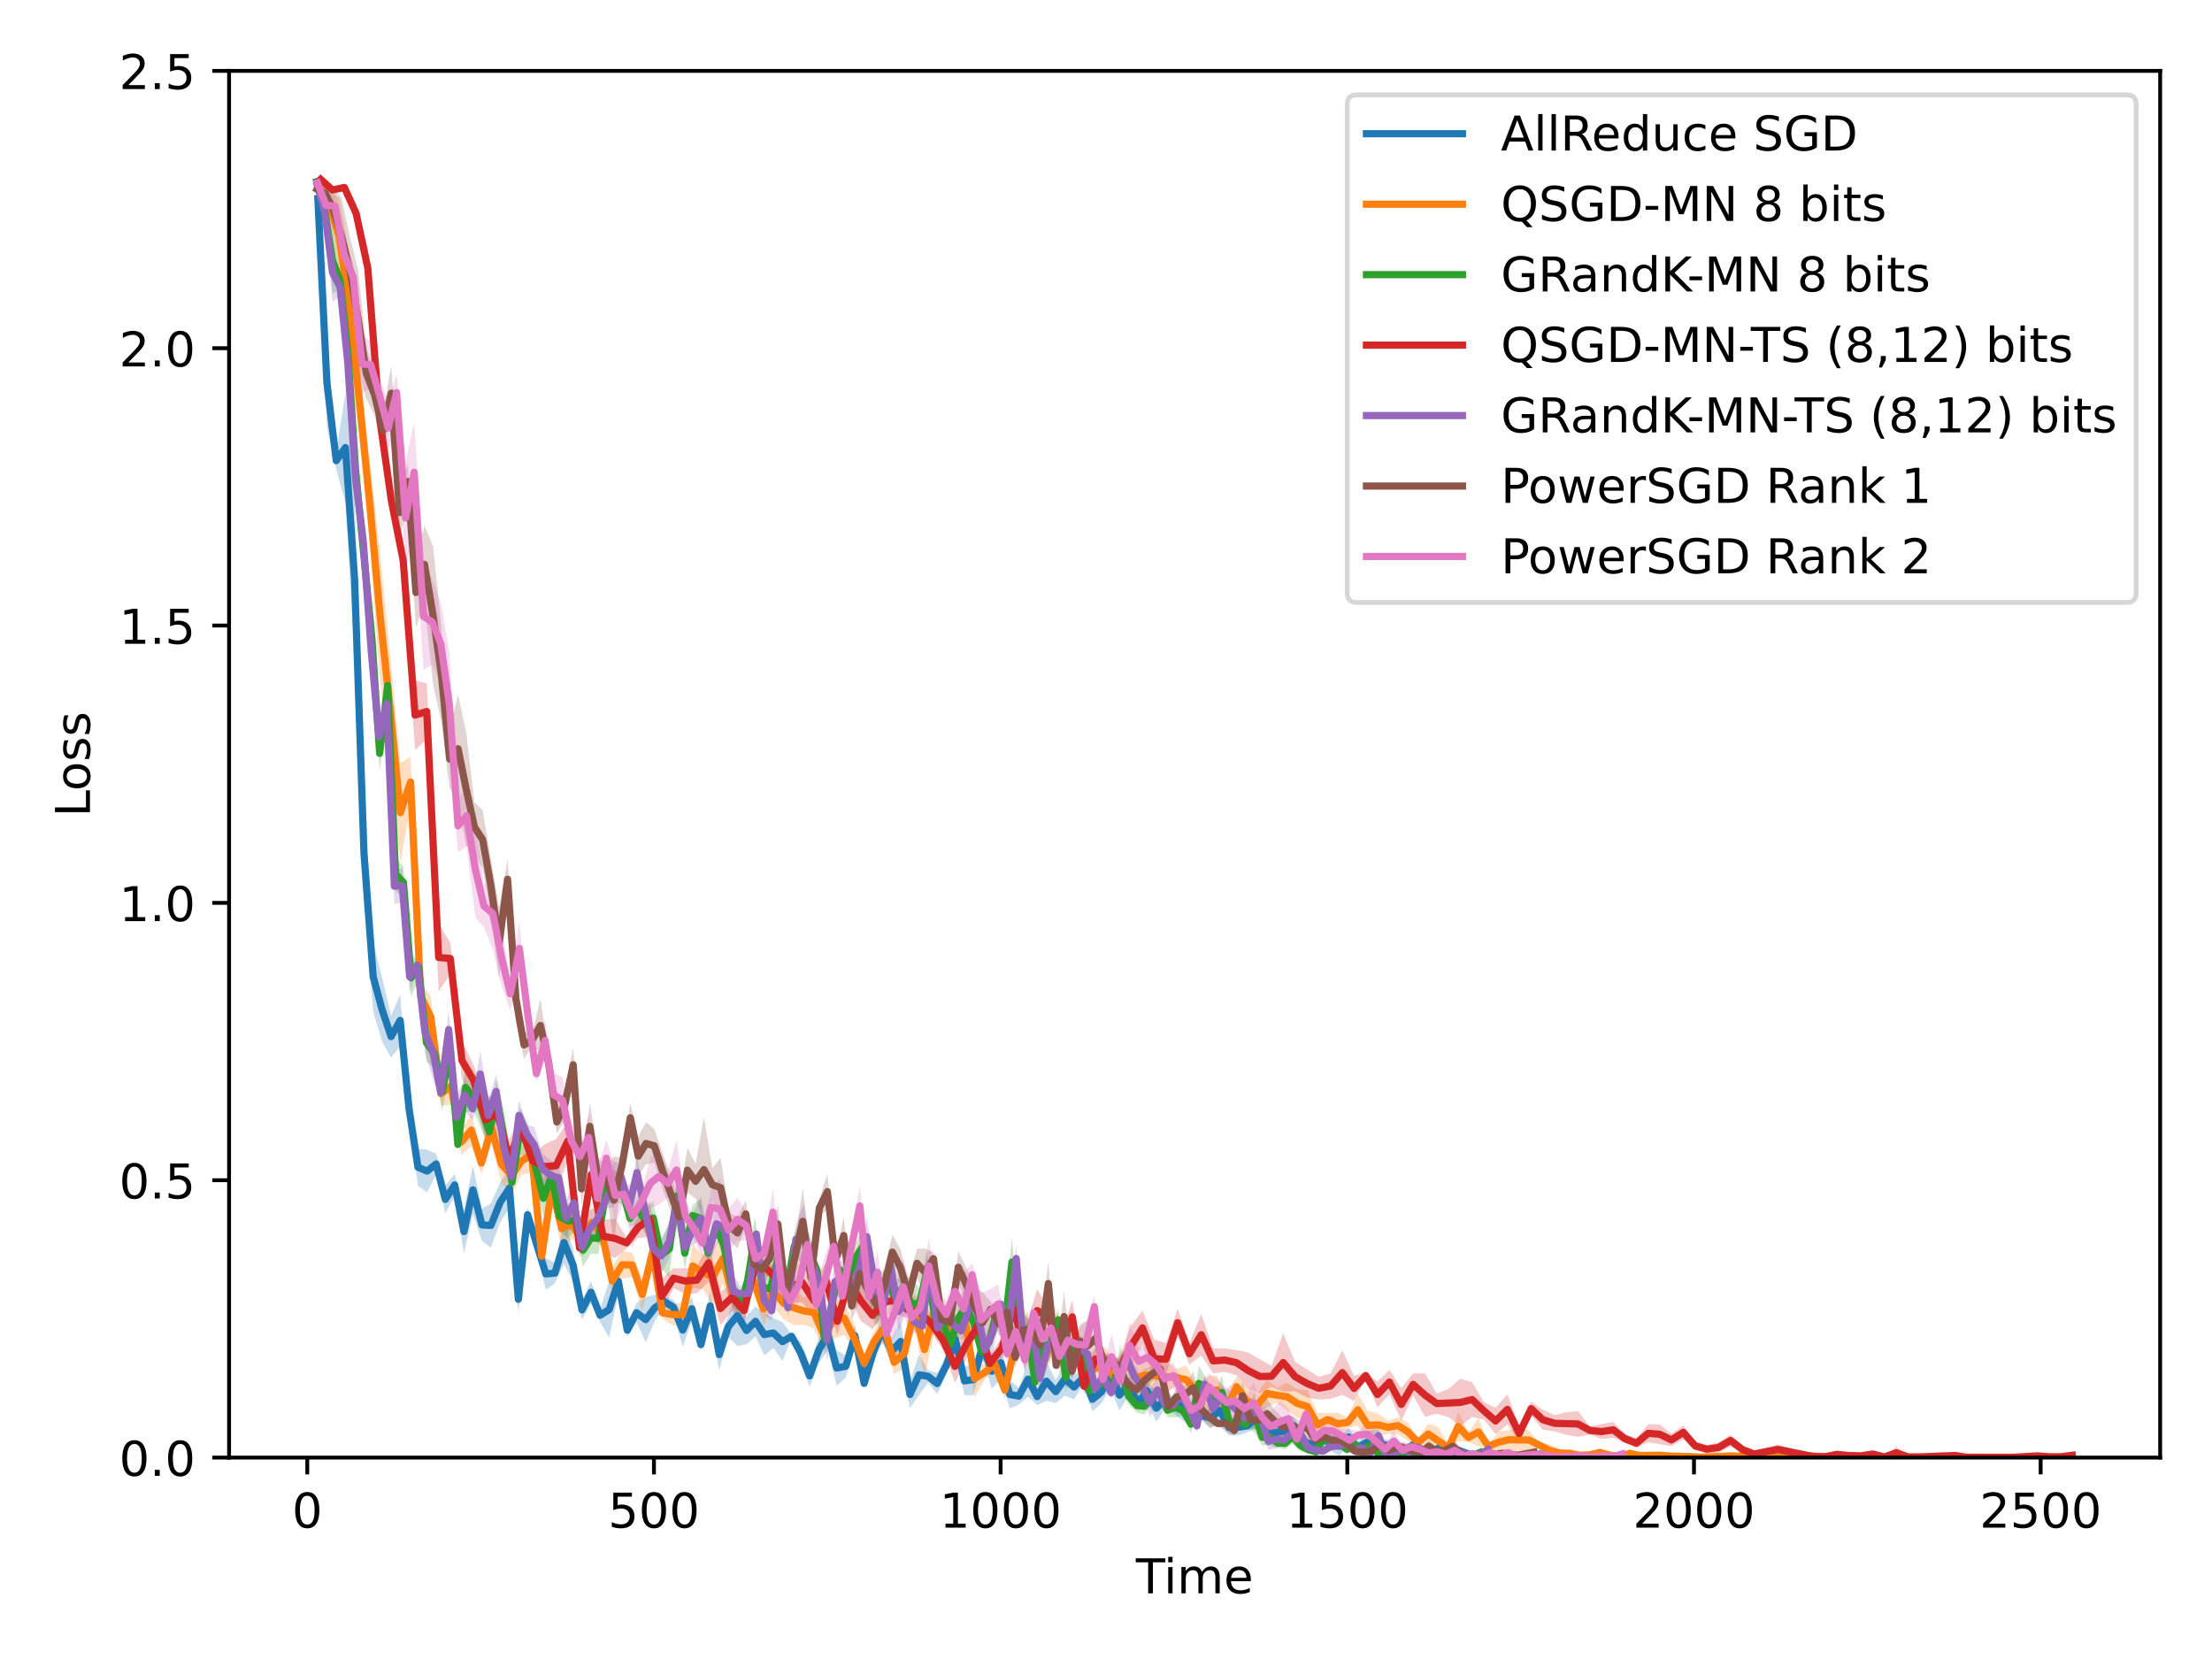 <?xml version="1.0" encoding="utf-8" standalone="no"?>
<!DOCTYPE svg PUBLIC "-//W3C//DTD SVG 1.1//EN"
  "http://www.w3.org/Graphics/SVG/1.1/DTD/svg11.dtd">
<!-- Created with matplotlib (https://matplotlib.org/) -->
<svg height="345.6pt" version="1.1" viewBox="0 0 460.8 345.6" width="460.8pt" xmlns="http://www.w3.org/2000/svg" xmlns:xlink="http://www.w3.org/1999/xlink">
 <defs>
  <style type="text/css">*{stroke-linecap:butt;stroke-linejoin:round;}</style>
 </defs>
 <g id="figure_1">
  <g id="patch_1">
   <path d="M 0 345.6 
L 460.8 345.6 
L 460.8 0 
L 0 0 
z
" style="fill:#ffffff;"/>
  </g>
  <g id="axes_1">
   <g id="patch_2">
    <path d="M 47.72 303.64 
L 450 303.64 
L 450 14.76 
L 47.72 14.76 
z
" style="fill:#ffffff;"/>
   </g>
   <g id="PolyCollection_1">
    <path clip-path="url(#pe166b77ac8)" d="M 66.216 40.803 
L 66.216 41.98 
L 68.1 88.835 
L 70.044 97.781 
L 71.958 104.679 
L 73.878 137.331 
L 75.819 187.414 
L 77.74 210.747 
L 79.616 217.047 
L 81.475 220.342 
L 83.364 217.944 
L 85.211 232.785 
L 87.068 247.04 
L 88.964 248.401 
L 90.856 244.612 
L 92.767 252.706 
L 94.728 249.179 
L 96.649 261.046 
L 98.523 252.918 
L 100.408 258.531 
L 102.268 259.887 
L 104.208 254.603 
L 106.128 251.628 
L 107.982 273.555 
L 109.899 254.628 
L 111.779 260.514 
L 113.698 268.696 
L 115.594 267.36 
L 117.495 263.336 
L 119.362 266.84 
L 121.239 274.884 
L 123.126 271.541 
L 124.999 275.374 
L 126.901 278.65 
L 128.806 269.766 
L 130.677 278.425 
L 132.605 275.442 
L 134.51 279.617 
L 136.428 275.109 
L 138.343 272.164 
L 140.247 273.811 
L 142.224 280.529 
L 144.123 275.204 
L 146.016 281.171 
L 147.948 275.302 
L 149.831 285.473 
L 151.729 278.55 
L 153.6 280.372 
L 155.516 280.046 
L 157.38 278.382 
L 159.22 282.358 
L 161.111 280.809 
L 163.021 283.515 
L 164.894 278.759 
L 166.807 284.211 
L 168.668 288.876 
L 170.577 283.989 
L 172.436 281.285 
L 174.307 288.673 
L 176.2 286.928 
L 178.087 280.495 
L 180.019 288.957 
L 181.925 284.022 
L 183.799 279.624 
L 185.711 284.199 
L 187.624 283.594 
L 189.563 293.32 
L 191.452 290.609 
L 193.349 288.021 
L 195.231 290.415 
L 197.13 286.41 
L 199.025 281.79 
L 200.917 290.625 
L 202.794 290.648 
L 204.723 283.062 
L 206.612 289.251 
L 208.485 287.382 
L 210.36 293.43 
L 212.245 292.594 
L 214.153 290.987 
L 216.064 292.699 
L 218.003 291.821 
L 219.94 292.286 
L 221.84 290.715 
L 223.723 291.552 
L 225.669 288.346 
L 227.578 294.024 
L 229.475 292.325 
L 231.309 289.062 
L 233.207 293.845 
L 235.141 290.705 
L 237.048 293.893 
L 238.959 292.172 
L 240.899 296.15 
L 242.784 293.351 
L 244.656 294.501 
L 246.521 296.101 
L 248.388 295.814 
L 250.283 295.778 
L 252.235 297.333 
L 254.128 296.475 
L 256.019 298.976 
L 257.946 299.011 
L 259.861 298.374 
L 261.762 297.418 
L 263.655 300.308 
L 265.57 300.55 
L 267.522 300.847 
L 269.475 298.838 
L 271.4 301.919 
L 273.287 301.93 
L 275.175 301.439 
L 277.076 302.125 
L 278.989 303.264 
L 280.921 301.356 
L 282.802 302.821 
L 284.688 302.384 
L 286.592 303.3 
L 288.447 302.207 
L 290.392 303.079 
L 292.317 302.752 
L 294.231 302.243 
L 296.15 302.533 
L 298.069 303.214 
L 299.922 302.87 
L 301.803 302.755 
L 303.708 303.151 
L 305.603 303.477 
L 307.504 303.549 
L 309.368 303.54 
L 311.252 303.502 
L 313.157 303.49 
L 315.089 303.54 
L 316.992 303.545 
L 318.93 303.601 
L 320.826 303.645 
L 322.756 303.581 
L 324.678 303.591 
L 326.578 303.539 
L 328.488 303.541 
L 330.347 303.546 
L 332.313 303.571 
L 334.193 303.543 
L 336.062 303.616 
L 337.952 303.604 
L 339.831 303.568 
L 341.708 303.569 
L 343.64 303.553 
L 345.575 303.552 
L 347.487 303.596 
L 349.342 303.545 
L 349.342 303.513 
L 349.342 303.513 
L 347.487 303.379 
L 345.575 303.505 
L 343.64 303.489 
L 341.708 303.462 
L 339.831 303.394 
L 337.952 303.377 
L 336.062 303.286 
L 334.193 303.532 
L 332.313 303.415 
L 330.347 303.182 
L 328.488 303.353 
L 326.578 303.446 
L 324.678 303.403 
L 322.756 303.045 
L 320.826 302.131 
L 318.93 303.313 
L 316.992 302.922 
L 315.089 303.446 
L 313.157 302.767 
L 311.252 303.056 
L 309.368 303.257 
L 307.504 303.25 
L 305.603 302.087 
L 303.708 301.07 
L 301.803 302.554 
L 299.922 300.147 
L 298.069 302.227 
L 296.15 301.309 
L 294.231 299.91 
L 292.317 301.71 
L 290.392 300.159 
L 288.447 299.842 
L 286.592 297.445 
L 284.688 298.603 
L 282.802 300.283 
L 280.921 297.342 
L 278.989 299.229 
L 277.076 298.406 
L 275.175 298.718 
L 273.287 299.965 
L 271.4 298.497 
L 269.475 295.099 
L 267.522 295.403 
L 265.57 296.39 
L 263.655 296.127 
L 261.762 293.012 
L 259.861 295.69 
L 257.946 295.632 
L 256.019 295.72 
L 254.128 291.156 
L 252.235 293.489 
L 250.283 294.023 
L 248.388 294.508 
L 246.521 288.426 
L 244.656 291.279 
L 242.784 289.611 
L 240.899 290.543 
L 238.959 287.371 
L 237.048 290.813 
L 235.141 286.017 
L 233.207 287.405 
L 231.309 282.615 
L 229.475 287.562 
L 227.578 288.975 
L 225.669 285.662 
L 223.723 286.352 
L 221.84 283.798 
L 219.94 287.536 
L 218.003 283.638 
L 216.064 289.163 
L 214.153 283.608 
L 212.245 289.085 
L 210.36 287.555 
L 208.485 280.38 
L 206.612 282.079 
L 204.723 277.456 
L 202.794 284.116 
L 200.917 284.72 
L 199.025 276.33 
L 197.13 282.452 
L 195.231 286.013 
L 193.349 285.428 
L 191.452 282.175 
L 189.563 287.681 
L 187.624 275.293 
L 185.711 278.875 
L 183.799 274.4 
L 181.925 279.271 
L 180.019 287.404 
L 178.087 275.994 
L 176.2 282.301 
L 174.307 281.307 
L 172.436 274.539 
L 170.577 278.463 
L 168.668 284.342 
L 166.807 279.534 
L 164.894 277.984 
L 163.021 275.457 
L 161.111 274.563 
L 159.22 273.686 
L 157.38 272.132 
L 155.516 274.288 
L 153.6 267.789 
L 151.729 274.136 
L 149.831 278.909 
L 147.948 268.802 
L 146.016 279.058 
L 144.123 270.074 
L 142.224 273.619 
L 140.247 270.767 
L 138.343 270.084 
L 136.428 269.723 
L 134.51 270.186 
L 132.605 271.477 
L 130.677 275.802 
L 128.806 264.087 
L 126.901 266.978 
L 124.999 272.607 
L 123.126 266.86 
L 121.239 270.857 
L 119.362 260.084 
L 117.495 254.335 
L 115.594 263.073 
L 113.698 262.053 
L 111.779 257.913 
L 109.899 251.453 
L 107.982 267.808 
L 106.128 243.372 
L 104.208 246.242 
L 102.268 250.663 
L 100.408 251.828 
L 98.523 242.816 
L 96.649 252.078 
L 94.728 244.524 
L 92.767 247 
L 90.856 240.323 
L 88.964 239.524 
L 87.068 239.271 
L 85.211 229.107 
L 83.364 207.206 
L 81.475 211.534 
L 79.616 203.748 
L 77.74 196.235 
L 75.819 167.886 
L 73.878 104.154 
L 71.958 81.784 
L 70.044 94.143 
L 68.1 70.636 
L 66.216 40.803 
z
" style="fill:#1f77b4;fill-opacity:0.25;"/>
   </g>
   <g id="PolyCollection_2">
    <path clip-path="url(#pe166b77ac8)" d="M 66.473 37.587 
L 66.473 39.598 
L 68.553 44.745 
L 70.7 57.346 
L 72.819 76.585 
L 74.928 91.958 
L 77.036 113.676 
L 79.144 141.244 
L 81.26 159.145 
L 83.407 179.667 
L 85.537 168.166 
L 87.649 210.165 
L 89.74 216.072 
L 91.852 230.442 
L 93.973 230.09 
L 96.107 240.657 
L 98.193 238.785 
L 100.285 244.597 
L 102.376 238.292 
L 104.477 246.496 
L 106.556 249.151 
L 108.648 244.686 
L 110.735 244.31 
L 112.849 264.089 
L 114.933 249.549 
L 117.03 260.428 
L 119.12 258.104 
L 121.214 259.438 
L 123.285 258.103 
L 125.414 259.614 
L 127.527 269.742 
L 129.601 266.356 
L 131.679 266.096 
L 133.791 273.053 
L 135.927 264.445 
L 137.997 274.691 
L 140.113 276.054 
L 142.203 276.315 
L 144.312 268.296 
L 146.415 268.537 
L 148.502 271.94 
L 150.602 267.441 
L 152.709 272.77 
L 154.807 272.666 
L 156.948 269.101 
L 159.051 276.211 
L 161.136 272.117 
L 163.212 274.794 
L 165.315 276.008 
L 167.432 275.986 
L 169.582 276.797 
L 171.669 281.191 
L 173.782 278.892 
L 175.861 278.016 
L 177.931 281.573 
L 180.024 286.168 
L 182.119 281.565 
L 184.189 279.574 
L 186.282 286.306 
L 188.382 284.975 
L 190.479 276.709 
L 192.573 286.949 
L 194.672 277.451 
L 196.774 278.771 
L 198.851 280.186 
L 200.94 278.379 
L 203.015 291.113 
L 205.15 287.368 
L 207.24 285.398 
L 209.329 291.496 
L 211.4 281.409 
L 213.516 283.712 
L 215.622 287.103 
L 217.726 286.107 
L 219.82 281.157 
L 221.896 288.276 
L 224.025 280.9 
L 226.11 288.966 
L 228.194 289.281 
L 230.284 287.532 
L 232.38 291.101 
L 234.493 285.887 
L 236.6 289.407 
L 238.716 289.66 
L 240.807 289.448 
L 242.901 290.201 
L 244.999 288.691 
L 247.121 290.425 
L 249.242 290.792 
L 251.327 294.735 
L 253.459 292.612 
L 255.535 296.29 
L 257.626 291.134 
L 259.721 294.739 
L 261.829 295.398 
L 263.923 293.122 
L 266.032 292.23 
L 268.144 293.881 
L 270.254 295.309 
L 272.356 296.43 
L 274.463 299.305 
L 276.553 297.088 
L 278.657 298.9 
L 280.75 297.396 
L 282.854 297.023 
L 284.95 299.987 
L 287.035 299.202 
L 289.125 298.728 
L 291.249 298.704 
L 293.341 300.234 
L 295.435 301.446 
L 297.521 300.866 
L 299.601 303.112 
L 301.706 302.156 
L 303.787 300.239 
L 305.909 300.435 
L 307.989 301.241 
L 310.068 301.523 
L 312.187 302.625 
L 314.289 301.877 
L 316.434 302.591 
L 318.543 301.966 
L 320.663 301.591 
L 322.799 303.415 
L 324.887 303.489 
L 326.959 303.189 
L 329.067 303.534 
L 331.152 303.467 
L 333.242 303.4 
L 335.366 303.703 
L 337.444 303.562 
L 339.56 303.774 
L 341.632 303.519 
L 343.713 303.663 
L 345.847 303.646 
L 347.937 303.584 
L 350.059 303.437 
L 352.174 303.552 
L 354.268 303.595 
L 356.365 303.594 
L 358.442 303.652 
L 360.539 303.85 
L 362.645 303.649 
L 364.718 303.603 
L 366.782 303.597 
L 368.879 303.601 
L 371.007 303.601 
L 373.093 303.595 
L 375.181 303.615 
L 377.258 303.599 
L 379.386 303.633 
L 379.386 303.29 
L 379.386 303.29 
L 377.258 302.944 
L 375.181 303.511 
L 373.093 303.574 
L 371.007 303.515 
L 368.879 303.027 
L 366.782 303.542 
L 364.718 303.539 
L 362.645 303.152 
L 360.539 302.694 
L 358.442 303.161 
L 356.365 303.449 
L 354.268 303.5 
L 352.174 303.318 
L 350.059 303.242 
L 347.937 303.084 
L 345.847 302.639 
L 343.713 302.607 
L 341.632 302.897 
L 339.56 301.769 
L 337.444 303.259 
L 335.366 302.56 
L 333.242 301.759 
L 331.152 302.686 
L 329.067 302.78 
L 326.959 302.29 
L 324.887 301.885 
L 322.799 300.838 
L 320.663 300.53 
L 318.543 298.008 
L 316.434 297.384 
L 314.289 297.956 
L 312.187 298.229 
L 310.068 301.014 
L 307.989 295.355 
L 305.909 298.5 
L 303.787 294.094 
L 301.706 300.979 
L 299.601 297.288 
L 297.521 296.577 
L 295.435 299.55 
L 293.341 296.41 
L 291.249 295.249 
L 289.125 295.929 
L 287.035 294.425 
L 284.95 293.918 
L 282.854 290.321 
L 280.75 295.246 
L 278.657 294.276 
L 276.553 294.344 
L 274.463 294.355 
L 272.356 289.599 
L 270.254 289.399 
L 268.144 288.057 
L 266.032 289.11 
L 263.923 287.395 
L 261.829 290.343 
L 259.721 288.861 
L 257.626 286.643 
L 255.535 290.399 
L 253.459 286.483 
L 251.327 286.737 
L 249.242 288.632 
L 247.121 284.432 
L 244.999 285.201 
L 242.901 283.435 
L 240.807 283.846 
L 238.716 283.172 
L 236.6 284.62 
L 234.493 280.645 
L 232.38 283.942 
L 230.284 280.679 
L 228.194 280.829 
L 226.11 283.203 
L 224.025 277.875 
L 221.896 281.985 
L 219.82 272.138 
L 217.726 280.047 
L 215.622 279.593 
L 213.516 272.913 
L 211.4 280.107 
L 209.329 287.664 
L 207.24 282.922 
L 205.15 284.406 
L 203.015 283.237 
L 200.94 270.505 
L 198.851 274.3 
L 196.774 271.292 
L 194.672 268.561 
L 192.573 275.328 
L 190.479 269.128 
L 188.382 278.855 
L 186.282 281.287 
L 184.189 273.502 
L 182.119 277.276 
L 180.024 281.848 
L 177.931 275.852 
L 175.861 271.099 
L 173.782 270.635 
L 171.669 275.366 
L 169.582 270.095 
L 167.432 270.161 
L 165.315 268.852 
L 163.212 268.143 
L 161.136 265.831 
L 159.051 269.18 
L 156.948 264.436 
L 154.807 269.909 
L 152.709 268.045 
L 150.602 256.854 
L 148.502 260.085 
L 146.415 261.558 
L 144.312 259.159 
L 142.203 271.383 
L 140.113 271.645 
L 137.997 272.274 
L 135.927 257.389 
L 133.791 266.306 
L 131.679 260.941 
L 129.601 260.613 
L 127.527 263.918 
L 125.414 254.558 
L 123.285 251.172 
L 121.214 257.544 
L 119.12 251.894 
L 117.03 251.465 
L 114.933 245.598 
L 112.849 259.315 
L 110.735 236.54 
L 108.648 239.053 
L 106.556 240.648 
L 104.477 238.586 
L 102.376 231.567 
L 100.285 239.954 
L 98.193 232.044 
L 96.107 235.138 
L 93.973 222.436 
L 91.852 225.244 
L 89.74 207.543 
L 87.649 204.965 
L 85.537 157.637 
L 83.407 158.91 
L 81.26 136.1 
L 79.144 114.595 
L 77.036 96.169 
L 74.928 76.089 
L 72.819 52.959 
L 70.7 41.325 
L 68.553 39.842 
L 66.473 37.587 
z
" style="fill:#ff7f0e;fill-opacity:0.25;"/>
   </g>
   <g id="PolyCollection_3">
    <path clip-path="url(#pe166b77ac8)" d="M 66.005 36.832 
L 66.005 38.818 
L 67.601 44.019 
L 69.26 61.156 
L 70.869 60.255 
L 72.474 78.974 
L 74.074 101.083 
L 75.738 122.632 
L 77.467 138.054 
L 79.088 160.531 
L 80.751 148.352 
L 82.388 185.66 
L 84.045 187.028 
L 85.634 207.511 
L 87.204 204.129 
L 88.828 221.059 
L 90.527 222.674 
L 92.145 231.331 
L 93.768 222.915 
L 95.378 239.025 
L 96.982 231.857 
L 98.568 231.229 
L 100.15 234.889 
L 101.905 239.06 
L 103.5 232.986 
L 105.092 243.142 
L 106.667 249.058 
L 108.313 240.509 
L 109.98 241.195 
L 111.572 246.516 
L 113.203 253.563 
L 114.928 247.832 
L 116.581 256.491 
L 118.228 258.051 
L 119.829 256.519 
L 121.451 263.891 
L 123.058 261.179 
L 124.644 261.24 
L 126.35 250.661 
L 128 250.428 
L 129.624 250.86 
L 131.258 255.539 
L 132.89 254.976 
L 134.525 257.033 
L 136.088 257.318 
L 137.697 264.25 
L 139.442 266.02 
L 141.086 251.997 
L 142.652 264.714 
L 144.246 255.402 
L 145.869 257.826 
L 147.531 262.604 
L 149.097 257.118 
L 150.785 262.862 
L 152.458 271.439 
L 154.07 274.703 
L 155.664 270.437 
L 157.22 261.657 
L 158.828 271.654 
L 160.488 272.74 
L 162.11 265.206 
L 163.807 271.957 
L 165.416 262.522 
L 166.996 259.497 
L 168.595 264.855 
L 170.215 266.881 
L 171.798 282.349 
L 173.4 273.159 
L 175.132 265.883 
L 176.78 272.736 
L 178.381 264.636 
L 179.993 263.823 
L 181.576 273.282 
L 183.191 276.25 
L 184.789 268.213 
L 186.461 274.892 
L 188.167 270.482 
L 189.835 276.755 
L 191.481 275.233 
L 193.121 268.963 
L 194.753 276.565 
L 196.402 278.345 
L 198.007 281.72 
L 199.591 278.887 
L 201.282 276.308 
L 202.919 277.171 
L 204.491 284.123 
L 206.072 282.307 
L 207.58 275.482 
L 209.203 281.05 
L 210.804 268.233 
L 212.437 280.455 
L 214.043 280.569 
L 215.596 290.758 
L 217.181 284.942 
L 218.78 282.737 
L 220.455 277.074 
L 222.003 289.79 
L 223.597 284.178 
L 225.289 282.252 
L 226.967 292.665 
L 228.564 289.335 
L 230.235 289.5 
L 231.875 289.709 
L 233.43 288.625 
L 235.09 292.57 
L 236.821 294.259 
L 238.423 294.664 
L 239.976 292.408 
L 241.56 291.2 
L 243.209 295.209 
L 244.846 295.269 
L 246.478 294.923 
L 248.111 298.609 
L 249.737 291.955 
L 251.306 291.071 
L 252.941 294.611 
L 254.557 293.726 
L 256.215 298.384 
L 257.815 296.893 
L 259.457 297.562 
L 261.227 298.293 
L 262.952 301.15 
L 264.54 301.18 
L 266.115 301.648 
L 267.705 301.858 
L 269.285 300.838 
L 270.854 302.362 
L 272.458 302.564 
L 274.159 302.765 
L 275.774 300.667 
L 277.351 302.053 
L 278.964 301.934 
L 280.6 302.295 
L 282.199 302.364 
L 283.829 302.929 
L 285.568 301.684 
L 287.176 303.184 
L 288.776 302.942 
L 290.392 303.133 
L 292.024 303.158 
L 293.653 303.242 
L 295.286 303.374 
L 296.894 303.378 
L 298.57 303.603 
L 300.17 303.138 
L 301.755 303.174 
L 303.382 303.263 
L 304.959 303.411 
L 306.613 303.441 
L 308.279 303.086 
L 308.279 302.089 
L 308.279 302.089 
L 306.613 303.142 
L 304.959 303.094 
L 303.382 301.348 
L 301.755 302.405 
L 300.17 302.676 
L 298.57 302.563 
L 296.894 303.074 
L 295.286 303.087 
L 293.653 301.4 
L 292.024 302.337 
L 290.392 302.174 
L 288.776 301.835 
L 287.176 302.74 
L 285.568 300.279 
L 283.829 301.038 
L 282.199 299.649 
L 280.6 301.596 
L 278.964 299.319 
L 277.351 299.274 
L 275.774 298.274 
L 274.159 302.13 
L 272.458 301.397 
L 270.854 299.783 
L 269.285 297.706 
L 267.705 299.499 
L 266.115 299.533 
L 264.54 297.414 
L 262.952 297.732 
L 261.227 290.033 
L 259.457 295.888 
L 257.815 294.758 
L 256.215 295.23 
L 254.557 286.432 
L 252.941 291.028 
L 251.306 287.372 
L 249.737 284.429 
L 248.111 294.745 
L 246.478 292.835 
L 244.846 291.082 
L 243.209 292.357 
L 241.56 288.916 
L 239.976 289.18 
L 238.423 291.226 
L 236.821 291.329 
L 235.09 289.089 
L 233.43 280.144 
L 231.875 286.663 
L 230.235 287.134 
L 228.564 287.557 
L 226.967 286.878 
L 225.289 278.734 
L 223.597 278.19 
L 222.003 284.117 
L 220.455 272.786 
L 218.78 277.329 
L 217.181 275.739 
L 215.596 285.055 
L 214.043 272.924 
L 212.437 278.918 
L 210.804 257.608 
L 209.203 273.324 
L 207.58 271.156 
L 206.072 276.766 
L 204.491 279.198 
L 202.919 274.274 
L 201.282 268.174 
L 199.591 270.459 
L 198.007 278.047 
L 196.402 272.829 
L 194.753 272.256 
L 193.121 260.726 
L 191.481 268.329 
L 189.835 266.17 
L 188.167 265.65 
L 186.461 266.882 
L 184.789 262.254 
L 183.191 270.467 
L 181.576 262.444 
L 179.993 254.638 
L 178.381 258.903 
L 176.78 265.309 
L 175.132 263.377 
L 173.4 268.92 
L 171.798 275.483 
L 170.215 262.526 
L 168.595 256.991 
L 166.996 254.45 
L 165.416 256.931 
L 163.807 266.477 
L 162.11 258.479 
L 160.488 264.351 
L 158.828 264.523 
L 157.22 253.475 
L 155.664 264.093 
L 154.07 269.599 
L 152.458 264.513 
L 150.785 255.723 
L 149.097 253.962 
L 147.531 259.502 
L 145.869 249.678 
L 144.246 251.063 
L 142.652 257.426 
L 141.086 246.276 
L 139.442 254.303 
L 137.697 258.691 
L 136.088 250.129 
L 134.525 251.927 
L 132.89 248.747 
L 131.258 252.134 
L 129.624 244.716 
L 128 243.805 
L 126.35 244.216 
L 124.644 254.704 
L 123.058 254.618 
L 121.451 256.962 
L 119.829 252.045 
L 118.228 250.603 
L 116.581 250.38 
L 114.928 242.08 
L 113.203 245.703 
L 111.572 239.739 
L 109.98 234.126 
L 108.313 230.749 
L 106.667 243.494 
L 105.092 231.761 
L 103.5 224.709 
L 101.905 232.559 
L 100.15 226.123 
L 98.568 225.947 
L 96.982 221.188 
L 95.378 237.786 
L 93.768 213.632 
L 92.145 223.384 
L 90.527 216.446 
L 88.828 213.322 
L 87.204 198.746 
L 85.634 199.832 
L 84.045 180.594 
L 82.388 178.51 
L 80.751 137.278 
L 79.088 153.355 
L 77.467 127.851 
L 75.738 107.84 
L 74.074 94.678 
L 72.474 68.039 
L 70.869 56.742 
L 69.26 47.355 
L 67.601 43.006 
L 66.005 36.832 
z
" style="fill:#2ca02c;fill-opacity:0.25;"/>
   </g>
   <g id="PolyCollection_4">
    <path clip-path="url(#pe166b77ac8)" d="M 66.813 37.284 
L 66.813 37.464 
L 69.261 39.586 
L 71.73 39.155 
L 74.186 45.263 
L 76.622 60.021 
L 79.079 90.68 
L 81.537 105.082 
L 83.992 121.107 
L 86.466 156.221 
L 88.897 154.068 
L 91.378 206.516 
L 93.798 202.976 
L 96.238 224.942 
L 98.668 228.278 
L 101.169 237.926 
L 103.601 236.035 
L 106.064 245.567 
L 108.544 236.774 
L 110.974 243.189 
L 113.401 247.655 
L 115.85 248.398 
L 118.275 241.695 
L 120.725 261.978 
L 123.169 247.154 
L 125.608 260.932 
L 128.096 262.092 
L 130.517 260.106 
L 132.942 257.897 
L 135.413 257.587 
L 137.844 273.716 
L 140.304 268.342 
L 142.718 269.507 
L 145.156 269.42 
L 147.613 267.009 
L 150.067 276.111 
L 152.515 273.011 
L 154.985 276.062 
L 157.429 265.437 
L 159.877 265.831 
L 162.289 269.583 
L 164.715 271.29 
L 167.138 271.418 
L 169.597 274.329 
L 172.016 270.138 
L 174.432 278.117 
L 176.878 269.71 
L 179.296 275.146 
L 181.751 276.889 
L 184.227 273.878 
L 186.681 273.882 
L 189.198 274.573 
L 191.645 276.3 
L 194.082 277.692 
L 196.516 281.304 
L 198.938 288.039 
L 201.387 282.985 
L 203.799 277.319 
L 206.217 285.755 
L 208.699 283.12 
L 211.157 276.534 
L 213.558 285.172 
L 216.043 277.487 
L 218.444 276.148 
L 220.911 284.263 
L 223.374 277.719 
L 225.826 290.406 
L 228.221 285.436 
L 230.643 284.68 
L 233.097 288.009 
L 235.546 284.716 
L 238.005 280.22 
L 240.449 287.03 
L 242.893 286.522 
L 245.337 278.457 
L 247.789 284.298 
L 250.249 282.357 
L 252.721 286.077 
L 255.151 285.789 
L 257.577 286.503 
L 260.005 289.255 
L 262.449 290.335 
L 264.88 288.88 
L 267.317 289.928 
L 269.791 289.821 
L 272.243 291.133 
L 274.706 291.573 
L 277.176 291.368 
L 279.633 290.57 
L 282.079 291.857 
L 284.503 287.219 
L 286.953 293.177 
L 289.442 290.464 
L 291.914 295.962 
L 294.387 290.699 
L 296.851 295.143 
L 299.307 294.494 
L 301.768 295.24 
L 304.205 297.091 
L 306.669 295.174 
L 309.112 295.73 
L 311.562 298.773 
L 314.01 296.743 
L 316.477 300.355 
L 318.961 294.847 
L 321.399 297.845 
L 323.866 298.206 
L 326.303 298.902 
L 328.728 299.326 
L 331.184 298.839 
L 333.607 299.783 
L 336.079 299.509 
L 338.485 300.666 
L 340.907 301.614 
L 343.345 300.472 
L 345.762 300.832 
L 348.176 301.264 
L 350.664 299.825 
L 353.117 302.106 
L 355.575 302.765 
L 358.049 302.61 
L 360.507 301.275 
L 362.956 302.885 
L 365.414 303.253 
L 367.881 303.182 
L 370.354 302.952 
L 372.857 303.25 
L 375.334 303.555 
L 377.784 303.479 
L 380.215 303.556 
L 382.682 303.625 
L 385.193 303.783 
L 387.661 303.487 
L 390.139 303.528 
L 392.584 303.632 
L 395.024 303.871 
L 397.465 303.55 
L 399.902 303.681 
L 402.371 303.583 
L 404.801 303.772 
L 407.269 303.648 
L 409.711 303.587 
L 412.13 303.599 
L 414.553 303.599 
L 417.015 303.634 
L 419.468 303.591 
L 421.928 303.69 
L 424.407 303.813 
L 426.85 303.593 
L 429.268 303.603 
L 431.715 303.672 
L 431.715 302.636 
L 431.715 302.636 
L 429.268 303.327 
L 426.85 303.329 
L 424.407 302.765 
L 421.928 303.17 
L 419.468 303.554 
L 417.015 303.461 
L 414.553 303.556 
L 412.13 303.538 
L 409.711 303.55 
L 407.269 302.756 
L 404.801 302.85 
L 402.371 303.151 
L 399.902 303.31 
L 397.465 303.414 
L 395.024 301.396 
L 392.584 303.391 
L 390.139 302.257 
L 387.661 303.072 
L 385.193 302.661 
L 382.682 302.305 
L 380.215 303.359 
L 377.784 303.375 
L 375.334 302.485 
L 372.857 301.656 
L 370.354 300.922 
L 367.881 301.571 
L 365.414 302.549 
L 362.956 301.025 
L 360.507 298.885 
L 358.049 300.429 
L 355.575 301.012 
L 353.117 300.28 
L 350.664 296.959 
L 348.176 298.661 
L 345.762 296.736 
L 343.345 296.7 
L 340.907 299.657 
L 338.485 298.708 
L 336.079 296.209 
L 333.607 296.662 
L 331.184 297.131 
L 328.728 293.946 
L 326.303 294.196 
L 323.866 294.793 
L 321.399 293.666 
L 318.961 292.054 
L 316.477 296.903 
L 314.01 290.473 
L 311.562 293.251 
L 309.112 292.045 
L 306.669 287.935 
L 304.205 287.214 
L 301.768 289.314 
L 299.307 290.285 
L 296.851 286.101 
L 294.387 286.088 
L 291.914 289.169 
L 289.442 285.366 
L 286.953 287.825 
L 284.503 285.87 
L 282.079 286.617 
L 279.633 281.323 
L 277.176 286.104 
L 274.706 286.833 
L 272.243 285.244 
L 269.791 283.724 
L 267.317 277.738 
L 264.88 284.536 
L 262.449 283.154 
L 260.005 281.755 
L 257.577 281.248 
L 255.151 280.862 
L 252.721 280.918 
L 250.249 273.737 
L 247.789 279.723 
L 245.337 272.627 
L 242.893 279.79 
L 240.449 279.068 
L 238.005 273.014 
L 235.546 276.281 
L 233.097 282.946 
L 230.643 282.236 
L 228.221 280.729 
L 225.826 287.16 
L 223.374 270.938 
L 220.911 278.551 
L 218.444 272.318 
L 216.043 268.564 
L 213.558 276.84 
L 211.157 268.88 
L 208.699 278.554 
L 206.217 282.334 
L 203.799 274.905 
L 201.387 276.783 
L 198.938 281.23 
L 196.516 277.216 
L 194.082 273.888 
L 191.645 270.484 
L 189.198 271.292 
L 186.681 267.774 
L 184.227 268.641 
L 181.751 271.131 
L 179.296 266.707 
L 176.878 263.928 
L 174.432 272.363 
L 172.016 262.981 
L 169.597 267.699 
L 167.138 262.942 
L 164.715 264.549 
L 162.289 264.236 
L 159.877 263.023 
L 157.429 261.261 
L 154.985 269.978 
L 152.515 267.455 
L 150.067 269.065 
L 147.613 259.113 
L 145.156 263.925 
L 142.718 264.21 
L 140.304 264.19 
L 137.844 266.438 
L 135.413 250.312 
L 132.942 253.443 
L 130.517 257.734 
L 128.096 253.863 
L 125.608 254.132 
L 123.169 242.137 
L 120.725 257.961 
L 118.275 233.738 
L 115.85 237.281 
L 113.401 238.397 
L 110.974 240.573 
L 108.544 233.04 
L 106.064 237.348 
L 103.601 227.798 
L 101.169 228.66 
L 98.668 221.855 
L 96.238 216.909 
L 93.798 196.356 
L 91.378 192.41 
L 88.897 142.35 
L 86.466 141.731 
L 83.992 112.434 
L 81.537 103.634 
L 79.079 83.506 
L 76.622 51.649 
L 74.186 43.658 
L 71.73 38.933 
L 69.261 39.586 
L 66.813 37.284 
z
" style="fill:#d62728;fill-opacity:0.25;"/>
   </g>
   <g id="PolyCollection_5">
    <path clip-path="url(#pe166b77ac8)" d="M 66.07 38.108 
L 66.07 38.807 
L 67.644 46.003 
L 69.273 62.873 
L 70.838 61.699 
L 72.429 78.427 
L 74.044 103.106 
L 75.685 116.516 
L 77.338 140.749 
L 78.949 156.134 
L 80.561 149.09 
L 82.163 188.335 
L 83.797 187.915 
L 85.341 206.851 
L 86.931 202.016 
L 88.504 219.153 
L 90.243 225.007 
L 91.799 228.807 
L 93.458 218.515 
L 95.146 237.33 
L 96.802 231.404 
L 98.462 233.353 
L 100.048 228.617 
L 101.724 235.536 
L 103.352 230.996 
L 104.922 240 
L 106.519 249.003 
L 108.112 235.569 
L 109.728 238.098 
L 111.318 242.298 
L 112.96 246.56 
L 114.748 248.076 
L 116.393 248.151 
L 117.955 257.592 
L 119.55 255.33 
L 121.257 261.76 
L 122.832 259.98 
L 124.433 256.229 
L 126.16 251.827 
L 127.803 251.547 
L 129.42 248.171 
L 131.086 254.551 
L 132.693 247.411 
L 134.376 256.567 
L 136.036 263.32 
L 137.712 265.384 
L 139.426 262.094 
L 141.011 253.494 
L 142.679 260.646 
L 144.369 259.369 
L 146.04 258.247 
L 147.68 263.831 
L 149.283 259.217 
L 151.009 257.64 
L 152.676 272.548 
L 154.297 270.963 
L 155.956 274.268 
L 157.558 258.396 
L 159.167 273.715 
L 160.75 275.258 
L 162.401 264.146 
L 164.136 274.384 
L 165.789 261.166 
L 167.46 264.633 
L 169.14 265.313 
L 170.733 269.96 
L 172.313 283.708 
L 173.906 271.935 
L 175.663 269.557 
L 177.3 270.166 
L 178.941 267.426 
L 180.589 261.745 
L 182.254 270.332 
L 183.847 275.775 
L 185.525 265.656 
L 187.165 277.314 
L 188.858 273.318 
L 190.485 277.547 
L 192.104 278.184 
L 193.721 266.666 
L 195.321 278.388 
L 196.997 275.687 
L 198.623 278.582 
L 200.275 279.163 
L 201.928 275.087 
L 203.507 275.086 
L 205.16 283.061 
L 206.777 282.226 
L 208.451 273.253 
L 210.081 278.529 
L 211.692 264.835 
L 213.407 286.135 
L 214.997 279.155 
L 216.618 289.778 
L 218.253 284.049 
L 219.94 280.871 
L 221.586 280.184 
L 223.212 287.372 
L 224.86 282.519 
L 226.532 283.309 
L 228.137 290.863 
L 229.791 288.573 
L 231.432 291.318 
L 232.99 289.761 
L 234.684 284.764 
L 236.264 289.59 
L 237.958 290.656 
L 239.554 295.257 
L 241.138 292.054 
L 242.699 292.902 
L 244.336 294.033 
L 246.007 293.159 
L 247.688 296.033 
L 249.33 298.33 
L 250.98 290.472 
L 252.671 295.475 
L 254.319 292.898 
L 255.975 295.17 
L 257.61 295.952 
L 259.212 297.241 
L 260.808 295.98 
L 262.547 296.157 
L 264.185 302.065 
L 265.791 301.723 
L 267.454 300.896 
L 269.111 300.06 
L 270.72 299.302 
L 272.337 302.143 
L 273.916 302.446 
L 275.565 302.651 
L 277.184 302.215 
L 278.875 302.007 
L 280.494 302.433 
L 282.084 302.736 
L 283.71 303.086 
L 285.406 303.213 
L 287.149 300.952 
L 288.747 303.324 
L 290.419 303.351 
L 292.062 302.337 
L 293.638 302.782 
L 295.263 302.765 
L 296.889 303.229 
L 298.466 303.271 
L 300.253 303.298 
L 301.817 303.416 
L 303.402 303.258 
L 305.019 303.315 
L 306.682 303.428 
L 308.274 303.239 
L 309.973 302.619 
L 309.973 301.268 
L 309.973 301.268 
L 308.274 302.888 
L 306.682 303.244 
L 305.019 302.186 
L 303.402 302.081 
L 301.817 302.703 
L 300.253 302.119 
L 298.466 302.685 
L 296.889 301.743 
L 295.263 300.093 
L 293.638 302.321 
L 292.062 300.527 
L 290.419 302.585 
L 288.747 302.841 
L 287.149 297.198 
L 285.406 302.293 
L 283.71 300.1 
L 282.084 301.597 
L 280.494 299.029 
L 278.875 300.276 
L 277.184 300.504 
L 275.565 302.005 
L 273.916 301.643 
L 272.337 300.704 
L 270.72 297.062 
L 269.111 297.057 
L 267.454 299.1 
L 265.791 297.894 
L 264.185 298.424 
L 262.547 292.948 
L 260.808 293.009 
L 259.212 293.693 
L 257.61 291.467 
L 255.975 289.426 
L 254.319 288.866 
L 252.671 291.479 
L 250.98 286.247 
L 249.33 295.739 
L 247.688 290.567 
L 246.007 287.885 
L 244.336 291.513 
L 242.699 292.06 
L 241.138 287.071 
L 239.554 289.12 
L 237.958 287.188 
L 236.264 283.772 
L 234.684 280.95 
L 232.99 282.791 
L 231.432 288.894 
L 229.791 284.967 
L 228.137 287.746 
L 226.532 280.746 
L 224.86 278.71 
L 223.212 283.713 
L 221.586 274.878 
L 219.94 276.397 
L 218.253 276.762 
L 216.618 284.478 
L 214.997 271.918 
L 213.407 278.484 
L 211.692 259.493 
L 210.081 275.556 
L 208.451 270.146 
L 206.777 273.072 
L 205.16 279.318 
L 203.507 270.102 
L 201.928 269.581 
L 200.275 275.318 
L 198.623 273.489 
L 196.997 271.932 
L 195.321 274.879 
L 193.721 260.574 
L 192.104 274.288 
L 190.485 273.272 
L 188.858 268.795 
L 187.165 268.997 
L 185.525 261.663 
L 183.847 269.441 
L 182.254 265.405 
L 180.589 253.545 
L 178.941 261.484 
L 177.3 266.056 
L 175.663 262.727 
L 173.906 262.154 
L 172.313 274.66 
L 170.733 265.134 
L 169.14 260.731 
L 167.46 250.679 
L 165.789 255.162 
L 164.136 270.482 
L 162.401 255.804 
L 160.75 270.816 
L 159.167 267.98 
L 157.558 255.743 
L 155.956 264.594 
L 154.297 268.103 
L 152.676 265.378 
L 151.009 253.925 
L 149.283 250.691 
L 147.68 257.417 
L 146.04 249.358 
L 144.369 252.727 
L 142.679 259.022 
L 141.011 246.596 
L 139.426 255.227 
L 137.712 257.929 
L 136.036 256.664 
L 134.376 248.33 
L 132.693 241.134 
L 131.086 248.157 
L 129.42 242.406 
L 127.803 241.919 
L 126.16 248.229 
L 124.433 251.737 
L 122.832 251.97 
L 121.257 257.772 
L 119.55 245.809 
L 117.955 249.923 
L 116.393 242.55 
L 114.748 241.699 
L 112.96 240.327 
L 111.318 234.761 
L 109.728 234.379 
L 108.112 229.144 
L 106.519 241.179 
L 104.922 237.691 
L 103.352 223.742 
L 101.724 229.223 
L 100.048 218.853 
L 98.462 228.63 
L 96.802 224.756 
L 95.146 228.173 
L 93.458 210.426 
L 91.799 226.404 
L 90.243 213.684 
L 88.504 210.714 
L 86.931 200.114 
L 85.341 200.131 
L 83.797 181.039 
L 82.163 180.912 
L 80.561 144.033 
L 78.949 150.802 
L 77.338 130.618 
L 75.685 109.081 
L 74.044 95.95 
L 72.429 72.287 
L 70.838 57.916 
L 69.273 50.693 
L 67.644 42.105 
L 66.07 38.108 
z
" style="fill:#9467bd;fill-opacity:0.25;"/>
   </g>
   <g id="PolyCollection_6">
    <path clip-path="url(#pe166b77ac8)" d="M 66.047 38.362 
L 66.047 40.448 
L 67.751 43.177 
L 69.415 47.994 
L 71.151 57.482 
L 72.929 63.405 
L 74.622 77.056 
L 76.322 83.094 
L 78.035 86.582 
L 79.817 93.41 
L 81.506 87.559 
L 83.226 112.559 
L 84.939 103.948 
L 86.649 130.739 
L 88.43 125.68 
L 90.227 142.702 
L 91.961 150.5 
L 93.668 164.107 
L 95.416 167.272 
L 97.09 176.115 
L 98.827 177.512 
L 100.543 181.028 
L 102.264 190.273 
L 103.977 203.996 
L 105.738 187.347 
L 107.487 212.974 
L 109.167 220.609 
L 110.853 217.936 
L 112.576 219.215 
L 114.273 223.501 
L 115.995 236.176 
L 117.712 233.201 
L 119.406 225.387 
L 121.142 251.247 
L 122.884 239.439 
L 124.613 250.526 
L 126.274 247.931 
L 127.887 259.102 
L 129.598 244.215 
L 131.304 235.91 
L 132.966 244.969 
L 134.577 242.595 
L 136.306 242.234 
L 138.036 247.747 
L 139.79 252.54 
L 141.499 257.758 
L 143.208 248.416 
L 144.919 249.728 
L 146.647 254.57 
L 148.386 250.257 
L 150.123 253.608 
L 151.921 258.128 
L 153.643 260.143 
L 155.361 255.692 
L 157.071 266.235 
L 158.706 269.39 
L 160.385 264.976 
L 162.048 259.043 
L 163.704 272.13 
L 165.483 265.775 
L 167.236 261.268 
L 168.949 270.349 
L 170.689 253.476 
L 172.362 251.903 
L 174.031 263.595 
L 175.767 261.225 
L 177.429 275.036 
L 179.114 270.889 
L 180.849 272.758 
L 182.498 276.36 
L 184.206 272.007 
L 185.897 264.458 
L 187.596 267.964 
L 189.297 273.446 
L 191.021 266.2 
L 192.687 269.978 
L 194.459 263.581 
L 196.179 277.516 
L 197.909 275.79 
L 199.625 267.297 
L 201.329 271.197 
L 203.016 276.191 
L 204.692 281.826 
L 206.366 274.392 
L 208.08 278.303 
L 209.8 276.439 
L 211.479 284.856 
L 213.193 280.294 
L 214.913 279.352 
L 216.633 283.156 
L 218.385 271.971 
L 220.02 285.699 
L 221.673 279.637 
L 223.318 287.194 
L 224.954 282.753 
L 226.635 285.641 
L 228.351 281.077 
L 230.048 286.122 
L 231.746 284.281 
L 233.39 288.077 
L 235.043 289.914 
L 236.721 292.322 
L 238.34 290.129 
L 240.032 287.801 
L 241.705 287.324 
L 243.42 294.072 
L 245.109 292.84 
L 246.791 292.542 
L 248.568 292.545 
L 250.242 295.553 
L 251.898 297.532 
L 253.674 296.932 
L 255.431 298.332 
L 257.139 299.125 
L 258.832 293.771 
L 260.502 297.419 
L 262.26 298.117 
L 263.977 297.508 
L 265.676 298.558 
L 267.3 299.212 
L 268.979 299.172 
L 270.661 299.262 
L 272.343 300.269 
L 274.03 302.007 
L 275.673 300.563 
L 277.396 301.148 
L 279.083 301.256 
L 280.742 302.473 
L 282.423 303.199 
L 284.087 303.062 
L 285.842 302.917 
L 287.508 302.673 
L 289.241 302.982 
L 290.934 302.568 
L 292.571 302.929 
L 294.28 303.394 
L 295.961 303.116 
L 297.648 302.537 
L 299.32 303.119 
L 300.997 302.764 
L 302.686 303.147 
L 304.368 303.524 
L 306.039 303.483 
L 307.761 303.888 
L 309.422 303.507 
L 311.156 303.451 
L 312.834 303.454 
L 314.519 303.426 
L 316.199 303.642 
L 317.811 303.448 
L 319.571 303.285 
L 319.571 301.745 
L 319.571 301.745 
L 317.811 302.229 
L 316.199 302.652 
L 314.519 302.427 
L 312.834 301.997 
L 311.156 302.672 
L 309.422 302.998 
L 307.761 302.04 
L 306.039 302.973 
L 304.368 302.265 
L 302.686 299.409 
L 300.997 301.411 
L 299.32 301.629 
L 297.648 300.022 
L 295.961 301.895 
L 294.28 301.142 
L 292.571 300.387 
L 290.934 300.6 
L 289.241 301.236 
L 287.508 299.141 
L 285.842 301.377 
L 284.087 301.98 
L 282.423 301.52 
L 280.742 299.446 
L 279.083 298.621 
L 277.396 298.894 
L 275.673 298.022 
L 274.03 297.985 
L 272.343 294.611 
L 270.661 295.948 
L 268.979 294.832 
L 267.3 295.407 
L 265.676 293.861 
L 263.977 291.515 
L 262.26 293.512 
L 260.502 294.103 
L 258.832 287.738 
L 257.139 296.872 
L 255.431 294.651 
L 253.674 296.148 
L 251.898 292.91 
L 250.242 291.539 
L 248.568 285.683 
L 246.791 288.671 
L 245.109 289.161 
L 243.42 291.943 
L 241.705 283.157 
L 240.032 284.593 
L 238.34 285.185 
L 236.721 286.753 
L 235.043 286.952 
L 233.39 283.668 
L 231.746 282.228 
L 230.048 281.939 
L 228.351 276.264 
L 226.635 275.046 
L 224.954 275.892 
L 223.318 284.134 
L 221.673 268.902 
L 220.02 283.152 
L 218.385 262.818 
L 216.633 277.187 
L 214.913 275.377 
L 213.193 273.746 
L 211.479 280.683 
L 209.8 270.318 
L 208.08 273.204 
L 206.366 271.173 
L 204.692 269.19 
L 203.016 268.105 
L 201.329 264.111 
L 199.625 260.677 
L 197.909 275.147 
L 196.179 272.338 
L 194.459 260.827 
L 192.687 260.083 
L 191.021 260.126 
L 189.297 266.484 
L 187.596 260.258 
L 185.897 257.208 
L 184.206 264.114 
L 182.498 266.932 
L 180.849 265.135 
L 179.114 259.691 
L 177.429 269.085 
L 175.767 253.546 
L 174.031 261.558 
L 172.362 244.553 
L 170.689 249.796 
L 168.949 261.878 
L 167.236 247.556 
L 165.483 258.96 
L 163.704 267.083 
L 162.048 250.965 
L 160.385 259.239 
L 158.706 259.531 
L 157.071 260.553 
L 155.361 250.096 
L 153.643 253.578 
L 151.921 252.637 
L 150.123 241.224 
L 148.386 243.344 
L 146.647 232.735 
L 144.919 242.451 
L 143.208 239.126 
L 141.499 249.306 
L 139.79 245.101 
L 138.036 240.212 
L 136.306 235.163 
L 134.577 233.809 
L 132.966 236.727 
L 131.304 229.796 
L 129.598 241.126 
L 127.887 240.92 
L 126.274 243.211 
L 124.613 241.101 
L 122.884 229.855 
L 121.142 244.069 
L 119.406 218.247 
L 117.712 226.66 
L 115.995 231.291 
L 114.273 219.23 
L 112.576 208.034 
L 110.853 215.474 
L 109.167 214.742 
L 107.487 203.284 
L 105.738 178.989 
L 103.977 189.038 
L 102.264 178.907 
L 100.543 168.788 
L 98.827 167.068 
L 97.09 152.44 
L 95.416 144.674 
L 93.668 152.127 
L 91.961 130.752 
L 90.227 113.86 
L 88.43 109.486 
L 86.649 116.118 
L 84.939 96.689 
L 83.226 101.032 
L 81.506 76.245 
L 79.817 85.832 
L 78.035 77.945 
L 76.322 72.405 
L 74.622 56.235 
L 72.929 49.529 
L 71.151 41.189 
L 69.415 39.212 
L 67.751 37.348 
L 66.047 38.362 
z
" style="fill:#8c564b;fill-opacity:0.25;"/>
   </g>
   <g id="PolyCollection_7">
    <path clip-path="url(#pe166b77ac8)" d="M 66.135 37.071 
L 66.135 39.121 
L 67.93 44.97 
L 69.78 45.372 
L 71.695 57.268 
L 73.587 60.189 
L 75.411 81.975 
L 77.197 80.695 
L 79.033 85.862 
L 80.873 94.742 
L 82.614 85.566 
L 84.494 119.743 
L 86.28 108.785 
L 88.224 139.567 
L 90.044 138.423 
L 91.824 142.661 
L 93.641 157.93 
L 95.41 177.504 
L 97.195 176.386 
L 99.017 191.182 
L 100.817 193.201 
L 102.683 197.805 
L 104.532 205.554 
L 106.312 210.497 
L 108.199 203.046 
L 109.985 214.131 
L 111.741 225.281 
L 113.544 221.205 
L 115.348 232.796 
L 117.183 233.893 
L 118.986 241.936 
L 120.819 242.331 
L 122.636 242.018 
L 124.504 256.455 
L 126.315 245 
L 128.155 254.985 
L 129.933 250.505 
L 131.783 260.26 
L 133.599 252.577 
L 135.484 251.763 
L 137.281 250.939 
L 139.158 249.427 
L 140.925 249.838 
L 142.77 256.992 
L 144.537 258.162 
L 146.289 261.765 
L 148.103 255.129 
L 149.979 258.255 
L 151.744 260.647 
L 153.596 258.519 
L 155.463 258.386 
L 157.388 263.823 
L 159.212 263.457 
L 161.019 257.412 
L 162.871 270.978 
L 164.622 272.136 
L 166.401 271.312 
L 168.216 262.118 
L 170.045 275.825 
L 171.872 271.912 
L 173.664 262.919 
L 175.466 272.953 
L 177.315 262.61 
L 179.119 255.393 
L 180.984 272.728 
L 182.811 269.531 
L 184.601 280.962 
L 186.399 278.34 
L 188.176 273.642 
L 189.918 278.546 
L 191.69 275.601 
L 193.471 269.334 
L 195.304 273.357 
L 197.11 276.697 
L 198.948 272.077 
L 200.715 280.065 
L 202.526 268.04 
L 204.372 280.666 
L 206.216 277.851 
L 207.932 275.739 
L 209.82 284.252 
L 211.584 279.614 
L 213.488 285.287 
L 215.347 274.756 
L 217.144 281.569 
L 218.938 280.101 
L 220.707 286.129 
L 222.49 281.47 
L 224.274 283.108 
L 226.143 284.856 
L 227.975 274.644 
L 229.736 289.62 
L 231.566 287.35 
L 233.378 290.147 
L 235.313 285.06 
L 237.171 286.59 
L 239.004 285.018 
L 240.839 287.106 
L 242.662 289.995 
L 244.461 289.256 
L 246.329 292.597 
L 248.18 295.205 
L 249.977 294.2 
L 251.802 291.719 
L 253.668 293.401 
L 255.484 295.048 
L 257.283 295.892 
L 259.226 295.069 
L 261.172 296.701 
L 262.977 297.598 
L 264.764 300.328 
L 266.595 300.629 
L 268.4 297.697 
L 270.153 301.172 
L 272.088 296.131 
L 273.954 301.387 
L 275.758 300.056 
L 277.566 301.377 
L 279.327 300.354 
L 281.154 302.358 
L 283.026 299.585 
L 284.909 301.763 
L 286.736 301.925 
L 288.559 302.897 
L 290.369 302.331 
L 292.192 302.843 
L 293.971 302.405 
L 295.763 303.094 
L 297.613 303.191 
L 299.44 302.999 
L 301.236 303.467 
L 303.062 302.808 
L 304.975 303.53 
L 306.823 303.275 
L 308.668 303.462 
L 310.502 303.228 
L 312.359 303.385 
L 314.209 303.407 
L 316.009 303.423 
L 317.807 303.37 
L 319.726 303.364 
L 321.558 303.779 
L 323.377 303.541 
L 325.168 303.552 
L 326.916 303.615 
L 328.727 303.499 
L 330.557 303.608 
L 332.458 303.561 
L 334.281 303.581 
L 336.12 303.504 
L 337.953 303.75 
L 337.953 302.015 
L 337.953 302.015 
L 336.12 303.312 
L 334.281 303.009 
L 332.458 303.442 
L 330.557 303.224 
L 328.727 303.129 
L 326.916 303.224 
L 325.168 303.442 
L 323.377 303.257 
L 321.558 302.388 
L 319.726 302.606 
L 317.807 303.071 
L 316.009 303.256 
L 314.209 301.83 
L 312.359 302.933 
L 310.502 301.965 
L 308.668 303.191 
L 306.823 302.318 
L 304.975 303.041 
L 303.062 301.426 
L 301.236 302.438 
L 299.44 301.906 
L 297.613 302.126 
L 295.763 300.704 
L 293.971 300.336 
L 292.192 301.441 
L 290.369 298.071 
L 288.559 300.893 
L 286.736 298.724 
L 284.909 295.766 
L 283.026 298.255 
L 281.154 297.691 
L 279.327 297.738 
L 277.566 294.712 
L 275.758 295.927 
L 273.954 297.654 
L 272.088 293.057 
L 270.153 298.422 
L 268.4 293.338 
L 266.595 291.777 
L 264.764 294.035 
L 262.977 293.079 
L 261.172 287.787 
L 259.226 291.761 
L 257.283 287.807 
L 255.484 289.24 
L 253.668 287.561 
L 251.802 286.021 
L 249.977 291.42 
L 248.18 292.406 
L 246.329 287.795 
L 244.461 283.867 
L 242.662 284.538 
L 240.839 281.451 
L 239.004 280.51 
L 237.171 280.63 
L 235.313 275.424 
L 233.378 285.291 
L 231.566 277.93 
L 229.736 285.048 
L 227.975 269.816 
L 226.143 275.549 
L 224.274 276.992 
L 222.49 276.887 
L 220.707 279.004 
L 218.938 273.194 
L 217.144 276.337 
L 215.347 272.378 
L 213.488 281.296 
L 211.584 275.171 
L 209.82 279.831 
L 207.932 267.576 
L 206.216 268.634 
L 204.372 269.306 
L 202.526 263.093 
L 200.715 265.213 
L 198.948 265.985 
L 197.11 271.002 
L 195.304 268.823 
L 193.471 258.075 
L 191.69 269.513 
L 189.918 270.433 
L 188.176 262.479 
L 186.399 268.185 
L 184.601 274.725 
L 182.811 260.53 
L 180.984 267.568 
L 179.119 247.055 
L 177.315 257.352 
L 175.466 267.072 
L 173.664 256.365 
L 171.872 261.489 
L 170.045 267.727 
L 168.216 256.433 
L 166.401 263.759 
L 164.622 269.864 
L 162.871 265.561 
L 161.019 247.643 
L 159.212 258.728 
L 157.388 260.574 
L 155.463 252.243 
L 153.596 249.503 
L 151.744 251.822 
L 149.979 245.445 
L 148.103 247.895 
L 146.289 256.142 
L 144.537 253.709 
L 142.77 249.53 
L 140.925 237.602 
L 139.158 243.644 
L 137.281 239.198 
L 135.484 241.195 
L 133.599 248.19 
L 131.783 246.374 
L 129.933 247.102 
L 128.155 243.074 
L 126.315 237.531 
L 124.504 242.823 
L 122.636 231.858 
L 120.819 239.557 
L 118.986 233.317 
L 117.183 224.433 
L 115.348 223.364 
L 113.544 212.295 
L 111.741 222.032 
L 109.985 209.169 
L 108.199 192.11 
L 106.312 203.572 
L 104.532 193.845 
L 102.683 182.84 
L 100.817 184.239 
L 99.017 170.934 
L 97.195 163.544 
L 95.41 166.579 
L 93.641 136.051 
L 91.824 125.501 
L 90.044 120.757 
L 88.224 117.265 
L 86.28 87.969 
L 84.494 96.105 
L 82.614 77.968 
L 80.873 83.596 
L 79.033 78.574 
L 77.197 71.102 
L 75.411 69.733 
L 73.587 55.273 
L 71.695 48.715 
L 69.78 40.57 
L 67.93 40.52 
L 66.135 37.071 
z
" style="fill:#e377c2;fill-opacity:0.25;"/>
   </g>
   <g id="matplotlib.axis_1">
    <g id="xtick_1">
     <g id="line2d_1">
      <defs>
       <path d="M 0 0 
L 0 3.5 
" id="m77f472a96e" style="stroke:#000000;stroke-width:0.8;"/>
      </defs>
      <g>
       <use style="stroke:#000000;stroke-width:0.8;" x="64.011" xlink:href="#m77f472a96e" y="303.64"/>
      </g>
     </g>
     <g id="text_1">
      <!-- 0 -->
      <g transform="translate(60.83 318.238)scale(0.1 -0.1)">
       <defs>
        <path d="M 31.781 66.406 
Q 24.172 66.406 20.328 58.906 
Q 16.5 51.422 16.5 36.375 
Q 16.5 21.391 20.328 13.891 
Q 24.172 6.391 31.781 6.391 
Q 39.453 6.391 43.281 13.891 
Q 47.125 21.391 47.125 36.375 
Q 47.125 51.422 43.281 58.906 
Q 39.453 66.406 31.781 66.406 
z
M 31.781 74.219 
Q 44.047 74.219 50.516 64.516 
Q 56.984 54.828 56.984 36.375 
Q 56.984 17.969 50.516 8.266 
Q 44.047 -1.422 31.781 -1.422 
Q 19.531 -1.422 13.062 8.266 
Q 6.594 17.969 6.594 36.375 
Q 6.594 54.828 13.062 64.516 
Q 19.531 74.219 31.781 74.219 
z
" id="DejaVuSans-48"/>
       </defs>
       <use xlink:href="#DejaVuSans-48"/>
      </g>
     </g>
    </g>
    <g id="xtick_2">
     <g id="line2d_2">
      <g>
       <use style="stroke:#000000;stroke-width:0.8;" x="136.23" xlink:href="#m77f472a96e" y="303.64"/>
      </g>
     </g>
     <g id="text_2">
      <!-- 500 -->
      <g transform="translate(126.686 318.238)scale(0.1 -0.1)">
       <defs>
        <path d="M 10.797 72.906 
L 49.516 72.906 
L 49.516 64.594 
L 19.828 64.594 
L 19.828 46.734 
Q 21.969 47.469 24.109 47.828 
Q 26.266 48.188 28.422 48.188 
Q 40.625 48.188 47.75 41.5 
Q 54.891 34.812 54.891 23.391 
Q 54.891 11.625 47.562 5.094 
Q 40.234 -1.422 26.906 -1.422 
Q 22.312 -1.422 17.547 -0.641 
Q 12.797 0.141 7.719 1.703 
L 7.719 11.625 
Q 12.109 9.234 16.797 8.062 
Q 21.484 6.891 26.703 6.891 
Q 35.156 6.891 40.078 11.328 
Q 45.016 15.766 45.016 23.391 
Q 45.016 31 40.078 35.438 
Q 35.156 39.891 26.703 39.891 
Q 22.75 39.891 18.812 39.016 
Q 14.891 38.141 10.797 36.281 
z
" id="DejaVuSans-53"/>
       </defs>
       <use xlink:href="#DejaVuSans-53"/>
       <use x="63.623" xlink:href="#DejaVuSans-48"/>
       <use x="127.246" xlink:href="#DejaVuSans-48"/>
      </g>
     </g>
    </g>
    <g id="xtick_3">
     <g id="line2d_3">
      <g>
       <use style="stroke:#000000;stroke-width:0.8;" x="208.448" xlink:href="#m77f472a96e" y="303.64"/>
      </g>
     </g>
     <g id="text_3">
      <!-- 1000 -->
      <g transform="translate(195.723 318.238)scale(0.1 -0.1)">
       <defs>
        <path d="M 12.406 8.297 
L 28.516 8.297 
L 28.516 63.922 
L 10.984 60.406 
L 10.984 69.391 
L 28.422 72.906 
L 38.281 72.906 
L 38.281 8.297 
L 54.391 8.297 
L 54.391 0 
L 12.406 0 
z
" id="DejaVuSans-49"/>
       </defs>
       <use xlink:href="#DejaVuSans-49"/>
       <use x="63.623" xlink:href="#DejaVuSans-48"/>
       <use x="127.246" xlink:href="#DejaVuSans-48"/>
       <use x="190.869" xlink:href="#DejaVuSans-48"/>
      </g>
     </g>
    </g>
    <g id="xtick_4">
     <g id="line2d_4">
      <g>
       <use style="stroke:#000000;stroke-width:0.8;" x="280.667" xlink:href="#m77f472a96e" y="303.64"/>
      </g>
     </g>
     <g id="text_4">
      <!-- 1500 -->
      <g transform="translate(267.942 318.238)scale(0.1 -0.1)">
       <use xlink:href="#DejaVuSans-49"/>
       <use x="63.623" xlink:href="#DejaVuSans-53"/>
       <use x="127.246" xlink:href="#DejaVuSans-48"/>
       <use x="190.869" xlink:href="#DejaVuSans-48"/>
      </g>
     </g>
    </g>
    <g id="xtick_5">
     <g id="line2d_5">
      <g>
       <use style="stroke:#000000;stroke-width:0.8;" x="352.885" xlink:href="#m77f472a96e" y="303.64"/>
      </g>
     </g>
     <g id="text_5">
      <!-- 2000 -->
      <g transform="translate(340.16 318.238)scale(0.1 -0.1)">
       <defs>
        <path d="M 19.188 8.297 
L 53.609 8.297 
L 53.609 0 
L 7.328 0 
L 7.328 8.297 
Q 12.938 14.109 22.625 23.891 
Q 32.328 33.688 34.812 36.531 
Q 39.547 41.844 41.422 45.531 
Q 43.312 49.219 43.312 52.781 
Q 43.312 58.594 39.234 62.25 
Q 35.156 65.922 28.609 65.922 
Q 23.969 65.922 18.812 64.312 
Q 13.672 62.703 7.812 59.422 
L 7.812 69.391 
Q 13.766 71.781 18.938 73 
Q 24.125 74.219 28.422 74.219 
Q 39.75 74.219 46.484 68.547 
Q 53.219 62.891 53.219 53.422 
Q 53.219 48.922 51.531 44.891 
Q 49.859 40.875 45.406 35.406 
Q 44.188 33.984 37.641 27.219 
Q 31.109 20.453 19.188 8.297 
z
" id="DejaVuSans-50"/>
       </defs>
       <use xlink:href="#DejaVuSans-50"/>
       <use x="63.623" xlink:href="#DejaVuSans-48"/>
       <use x="127.246" xlink:href="#DejaVuSans-48"/>
       <use x="190.869" xlink:href="#DejaVuSans-48"/>
      </g>
     </g>
    </g>
    <g id="xtick_6">
     <g id="line2d_6">
      <g>
       <use style="stroke:#000000;stroke-width:0.8;" x="425.104" xlink:href="#m77f472a96e" y="303.64"/>
      </g>
     </g>
     <g id="text_6">
      <!-- 2500 -->
      <g transform="translate(412.379 318.238)scale(0.1 -0.1)">
       <use xlink:href="#DejaVuSans-50"/>
       <use x="63.623" xlink:href="#DejaVuSans-53"/>
       <use x="127.246" xlink:href="#DejaVuSans-48"/>
       <use x="190.869" xlink:href="#DejaVuSans-48"/>
      </g>
     </g>
    </g>
    <g id="text_7">
     <!-- Time -->
     <g transform="translate(236.626 331.917)scale(0.1 -0.1)">
      <defs>
       <path d="M -0.297 72.906 
L 61.375 72.906 
L 61.375 64.594 
L 35.5 64.594 
L 35.5 0 
L 25.594 0 
L 25.594 64.594 
L -0.297 64.594 
z
" id="DejaVuSans-84"/>
       <path d="M 9.422 54.688 
L 18.406 54.688 
L 18.406 0 
L 9.422 0 
z
M 9.422 75.984 
L 18.406 75.984 
L 18.406 64.594 
L 9.422 64.594 
z
" id="DejaVuSans-105"/>
       <path d="M 52 44.188 
Q 55.375 50.25 60.062 53.125 
Q 64.75 56 71.094 56 
Q 79.641 56 84.281 50.016 
Q 88.922 44.047 88.922 33.016 
L 88.922 0 
L 79.891 0 
L 79.891 32.719 
Q 79.891 40.578 77.094 44.375 
Q 74.312 48.188 68.609 48.188 
Q 61.625 48.188 57.562 43.547 
Q 53.516 38.922 53.516 30.906 
L 53.516 0 
L 44.484 0 
L 44.484 32.719 
Q 44.484 40.625 41.703 44.406 
Q 38.922 48.188 33.109 48.188 
Q 26.219 48.188 22.156 43.531 
Q 18.109 38.875 18.109 30.906 
L 18.109 0 
L 9.078 0 
L 9.078 54.688 
L 18.109 54.688 
L 18.109 46.188 
Q 21.188 51.219 25.484 53.609 
Q 29.781 56 35.688 56 
Q 41.656 56 45.828 52.969 
Q 50 49.953 52 44.188 
z
" id="DejaVuSans-109"/>
       <path d="M 56.203 29.594 
L 56.203 25.203 
L 14.891 25.203 
Q 15.484 15.922 20.484 11.062 
Q 25.484 6.203 34.422 6.203 
Q 39.594 6.203 44.453 7.469 
Q 49.312 8.734 54.109 11.281 
L 54.109 2.781 
Q 49.266 0.734 44.188 -0.344 
Q 39.109 -1.422 33.891 -1.422 
Q 20.797 -1.422 13.156 6.188 
Q 5.516 13.812 5.516 26.812 
Q 5.516 40.234 12.766 48.109 
Q 20.016 56 32.328 56 
Q 43.359 56 49.781 48.891 
Q 56.203 41.797 56.203 29.594 
z
M 47.219 32.234 
Q 47.125 39.594 43.094 43.984 
Q 39.062 48.391 32.422 48.391 
Q 24.906 48.391 20.391 44.141 
Q 15.875 39.891 15.188 32.172 
z
" id="DejaVuSans-101"/>
      </defs>
      <use xlink:href="#DejaVuSans-84"/>
      <use x="57.959" xlink:href="#DejaVuSans-105"/>
      <use x="85.742" xlink:href="#DejaVuSans-109"/>
      <use x="183.154" xlink:href="#DejaVuSans-101"/>
     </g>
    </g>
   </g>
   <g id="matplotlib.axis_2">
    <g id="ytick_1">
     <g id="line2d_7">
      <defs>
       <path d="M 0 0 
L -3.5 0 
" id="md3ca1e9256" style="stroke:#000000;stroke-width:0.8;"/>
      </defs>
      <g>
       <use style="stroke:#000000;stroke-width:0.8;" x="47.72" xlink:href="#md3ca1e9256" y="303.64"/>
      </g>
     </g>
     <g id="text_8">
      <!-- 0.0 -->
      <g transform="translate(24.817 307.439)scale(0.1 -0.1)">
       <defs>
        <path d="M 10.688 12.406 
L 21 12.406 
L 21 0 
L 10.688 0 
z
" id="DejaVuSans-46"/>
       </defs>
       <use xlink:href="#DejaVuSans-48"/>
       <use x="63.623" xlink:href="#DejaVuSans-46"/>
       <use x="95.41" xlink:href="#DejaVuSans-48"/>
      </g>
     </g>
    </g>
    <g id="ytick_2">
     <g id="line2d_8">
      <g>
       <use style="stroke:#000000;stroke-width:0.8;" x="47.72" xlink:href="#md3ca1e9256" y="245.864"/>
      </g>
     </g>
     <g id="text_9">
      <!-- 0.5 -->
      <g transform="translate(24.817 249.663)scale(0.1 -0.1)">
       <use xlink:href="#DejaVuSans-48"/>
       <use x="63.623" xlink:href="#DejaVuSans-46"/>
       <use x="95.41" xlink:href="#DejaVuSans-53"/>
      </g>
     </g>
    </g>
    <g id="ytick_3">
     <g id="line2d_9">
      <g>
       <use style="stroke:#000000;stroke-width:0.8;" x="47.72" xlink:href="#md3ca1e9256" y="188.088"/>
      </g>
     </g>
     <g id="text_10">
      <!-- 1.0 -->
      <g transform="translate(24.817 191.887)scale(0.1 -0.1)">
       <use xlink:href="#DejaVuSans-49"/>
       <use x="63.623" xlink:href="#DejaVuSans-46"/>
       <use x="95.41" xlink:href="#DejaVuSans-48"/>
      </g>
     </g>
    </g>
    <g id="ytick_4">
     <g id="line2d_10">
      <g>
       <use style="stroke:#000000;stroke-width:0.8;" x="47.72" xlink:href="#md3ca1e9256" y="130.312"/>
      </g>
     </g>
     <g id="text_11">
      <!-- 1.5 -->
      <g transform="translate(24.817 134.111)scale(0.1 -0.1)">
       <use xlink:href="#DejaVuSans-49"/>
       <use x="63.623" xlink:href="#DejaVuSans-46"/>
       <use x="95.41" xlink:href="#DejaVuSans-53"/>
      </g>
     </g>
    </g>
    <g id="ytick_5">
     <g id="line2d_11">
      <g>
       <use style="stroke:#000000;stroke-width:0.8;" x="47.72" xlink:href="#md3ca1e9256" y="72.536"/>
      </g>
     </g>
     <g id="text_12">
      <!-- 2.0 -->
      <g transform="translate(24.817 76.335)scale(0.1 -0.1)">
       <use xlink:href="#DejaVuSans-50"/>
       <use x="63.623" xlink:href="#DejaVuSans-46"/>
       <use x="95.41" xlink:href="#DejaVuSans-48"/>
      </g>
     </g>
    </g>
    <g id="ytick_6">
     <g id="line2d_12">
      <g>
       <use style="stroke:#000000;stroke-width:0.8;" x="47.72" xlink:href="#md3ca1e9256" y="14.76"/>
      </g>
     </g>
     <g id="text_13">
      <!-- 2.5 -->
      <g transform="translate(24.817 18.559)scale(0.1 -0.1)">
       <use xlink:href="#DejaVuSans-50"/>
       <use x="63.623" xlink:href="#DejaVuSans-46"/>
       <use x="95.41" xlink:href="#DejaVuSans-53"/>
      </g>
     </g>
    </g>
    <g id="text_14">
     <!-- Loss -->
     <g transform="translate(18.737 170.167)rotate(-90)scale(0.1 -0.1)">
      <defs>
       <path d="M 9.812 72.906 
L 19.672 72.906 
L 19.672 8.297 
L 55.172 8.297 
L 55.172 0 
L 9.812 0 
z
" id="DejaVuSans-76"/>
       <path d="M 30.609 48.391 
Q 23.391 48.391 19.188 42.75 
Q 14.984 37.109 14.984 27.297 
Q 14.984 17.484 19.156 11.844 
Q 23.344 6.203 30.609 6.203 
Q 37.797 6.203 41.984 11.859 
Q 46.188 17.531 46.188 27.297 
Q 46.188 37.016 41.984 42.703 
Q 37.797 48.391 30.609 48.391 
z
M 30.609 56 
Q 42.328 56 49.016 48.375 
Q 55.719 40.766 55.719 27.297 
Q 55.719 13.875 49.016 6.219 
Q 42.328 -1.422 30.609 -1.422 
Q 18.844 -1.422 12.172 6.219 
Q 5.516 13.875 5.516 27.297 
Q 5.516 40.766 12.172 48.375 
Q 18.844 56 30.609 56 
z
" id="DejaVuSans-111"/>
       <path d="M 44.281 53.078 
L 44.281 44.578 
Q 40.484 46.531 36.375 47.5 
Q 32.281 48.484 27.875 48.484 
Q 21.188 48.484 17.844 46.438 
Q 14.5 44.391 14.5 40.281 
Q 14.5 37.156 16.891 35.375 
Q 19.281 33.594 26.516 31.984 
L 29.594 31.297 
Q 39.156 29.25 43.188 25.516 
Q 47.219 21.781 47.219 15.094 
Q 47.219 7.469 41.188 3.016 
Q 35.156 -1.422 24.609 -1.422 
Q 20.219 -1.422 15.453 -0.562 
Q 10.688 0.297 5.422 2 
L 5.422 11.281 
Q 10.406 8.688 15.234 7.391 
Q 20.062 6.109 24.812 6.109 
Q 31.156 6.109 34.562 8.281 
Q 37.984 10.453 37.984 14.406 
Q 37.984 18.062 35.516 20.016 
Q 33.062 21.969 24.703 23.781 
L 21.578 24.516 
Q 13.234 26.266 9.516 29.906 
Q 5.812 33.547 5.812 39.891 
Q 5.812 47.609 11.281 51.797 
Q 16.75 56 26.812 56 
Q 31.781 56 36.172 55.266 
Q 40.578 54.547 44.281 53.078 
z
" id="DejaVuSans-115"/>
      </defs>
      <use xlink:href="#DejaVuSans-76"/>
      <use x="53.963" xlink:href="#DejaVuSans-111"/>
      <use x="115.145" xlink:href="#DejaVuSans-115"/>
      <use x="167.244" xlink:href="#DejaVuSans-115"/>
     </g>
    </g>
   </g>
   <g id="line2d_13">
    <path clip-path="url(#pe166b77ac8)" d="M 66.216 41.391 
L 68.1 79.735 
L 70.044 95.962 
L 71.958 93.232 
L 73.878 120.743 
L 75.819 177.65 
L 77.74 203.491 
L 79.616 210.397 
L 81.475 215.938 
L 83.364 212.575 
L 85.211 230.946 
L 87.068 243.156 
L 88.964 243.963 
L 90.856 242.467 
L 92.767 249.853 
L 94.728 246.851 
L 96.649 256.562 
L 98.523 247.867 
L 100.408 255.179 
L 102.268 255.275 
L 104.208 250.423 
L 106.128 247.5 
L 107.982 270.681 
L 109.899 253.041 
L 113.698 265.375 
L 115.594 265.217 
L 117.495 258.835 
L 119.362 263.462 
L 121.239 272.87 
L 123.126 269.2 
L 124.999 273.99 
L 126.901 272.814 
L 128.806 266.926 
L 130.677 277.113 
L 132.605 273.46 
L 134.51 274.902 
L 136.428 272.416 
L 138.343 271.124 
L 140.247 272.289 
L 142.224 277.074 
L 144.123 272.639 
L 146.016 280.115 
L 147.948 272.052 
L 149.831 282.191 
L 151.729 276.343 
L 153.6 274.081 
L 155.516 277.167 
L 157.38 275.257 
L 159.22 278.022 
L 161.111 277.686 
L 163.021 279.486 
L 164.894 278.371 
L 166.807 281.872 
L 168.668 286.609 
L 170.577 281.226 
L 172.436 277.912 
L 174.307 284.99 
L 176.2 284.615 
L 178.087 278.245 
L 180.019 288.18 
L 181.925 281.647 
L 183.799 277.012 
L 185.711 281.537 
L 187.624 279.443 
L 189.563 290.501 
L 191.452 286.392 
L 193.349 286.725 
L 195.231 288.214 
L 197.13 284.431 
L 199.025 279.06 
L 200.917 287.673 
L 202.794 287.382 
L 204.723 280.259 
L 206.612 285.665 
L 208.485 283.881 
L 210.36 290.492 
L 212.245 290.839 
L 214.153 287.297 
L 216.064 290.931 
L 218.003 287.729 
L 219.94 289.911 
L 221.84 287.256 
L 223.723 288.952 
L 225.669 287.004 
L 227.578 291.499 
L 229.475 289.944 
L 231.309 285.839 
L 233.207 290.625 
L 235.141 288.361 
L 237.048 292.353 
L 238.959 289.772 
L 240.899 293.347 
L 242.784 291.481 
L 244.656 292.89 
L 246.521 292.264 
L 248.388 295.161 
L 250.283 294.9 
L 252.235 295.411 
L 254.128 293.816 
L 256.019 297.348 
L 257.946 297.321 
L 259.861 297.032 
L 261.762 295.215 
L 263.655 298.218 
L 265.57 298.47 
L 267.522 298.125 
L 269.475 296.968 
L 271.4 300.208 
L 273.287 300.948 
L 275.175 300.079 
L 277.076 300.265 
L 278.989 301.247 
L 280.921 299.349 
L 282.802 301.552 
L 284.688 300.494 
L 286.592 300.372 
L 290.392 301.619 
L 292.317 302.231 
L 294.231 301.077 
L 298.069 302.72 
L 299.922 301.508 
L 301.803 302.655 
L 303.708 302.11 
L 307.504 303.4 
L 309.368 303.399 
L 313.157 303.128 
L 315.089 303.493 
L 316.992 303.234 
L 318.93 303.457 
L 320.826 302.888 
L 322.756 303.313 
L 324.678 303.497 
L 328.488 303.447 
L 330.347 303.364 
L 334.193 303.538 
L 336.062 303.451 
L 343.64 303.521 
L 349.342 303.529 
L 349.342 303.529 
" style="fill:none;stroke:#1f77b4;stroke-linecap:square;stroke-width:1.5;"/>
   </g>
   <g id="line2d_14">
    <path clip-path="url(#pe166b77ac8)" d="M 66.473 38.593 
L 68.553 42.294 
L 70.7 49.335 
L 72.819 64.772 
L 74.928 84.023 
L 77.036 104.922 
L 79.144 127.92 
L 81.26 147.622 
L 83.407 169.288 
L 85.537 162.901 
L 87.649 207.565 
L 89.74 211.808 
L 91.852 227.843 
L 93.973 226.263 
L 96.107 237.897 
L 98.193 235.415 
L 100.285 242.276 
L 102.376 234.929 
L 104.477 242.541 
L 106.556 244.899 
L 108.648 241.869 
L 110.735 240.425 
L 112.849 261.702 
L 114.933 247.574 
L 117.03 255.947 
L 119.12 254.999 
L 121.214 258.491 
L 123.285 254.638 
L 125.414 257.086 
L 127.527 266.83 
L 129.601 263.485 
L 131.679 263.518 
L 133.791 269.68 
L 135.927 260.917 
L 137.997 273.483 
L 140.113 273.849 
L 142.203 273.849 
L 144.312 263.727 
L 146.415 265.047 
L 148.502 266.012 
L 150.602 262.147 
L 152.709 270.408 
L 154.807 271.288 
L 156.948 266.768 
L 159.051 272.695 
L 161.136 268.974 
L 163.212 271.468 
L 165.315 272.43 
L 167.432 273.073 
L 169.582 273.446 
L 171.669 278.278 
L 173.782 274.763 
L 175.861 274.557 
L 177.931 278.713 
L 180.024 284.008 
L 182.119 279.421 
L 184.189 276.538 
L 186.282 283.796 
L 188.382 281.915 
L 190.479 272.918 
L 192.573 281.139 
L 194.672 273.006 
L 196.774 275.031 
L 198.851 277.243 
L 200.94 274.442 
L 203.015 287.175 
L 205.15 285.887 
L 207.24 284.16 
L 209.329 289.58 
L 211.4 280.758 
L 213.516 278.312 
L 215.622 283.348 
L 217.726 283.077 
L 219.82 276.648 
L 221.896 285.131 
L 224.025 279.387 
L 226.11 286.084 
L 230.284 284.105 
L 232.38 287.522 
L 234.493 283.266 
L 236.6 287.014 
L 238.716 286.416 
L 242.901 286.818 
L 244.999 286.946 
L 247.121 287.429 
L 249.242 289.712 
L 251.327 290.736 
L 253.459 289.547 
L 255.535 293.344 
L 257.626 288.889 
L 259.721 291.8 
L 261.829 292.87 
L 263.923 290.258 
L 266.032 290.67 
L 268.144 290.969 
L 270.254 292.354 
L 272.356 293.014 
L 274.463 296.83 
L 276.553 295.716 
L 278.657 296.588 
L 280.75 296.321 
L 282.854 293.672 
L 284.95 296.953 
L 287.035 296.813 
L 289.125 297.329 
L 291.249 296.977 
L 293.341 298.322 
L 295.435 300.498 
L 297.521 298.722 
L 301.706 301.568 
L 303.787 297.167 
L 305.909 299.468 
L 307.989 298.298 
L 310.068 301.269 
L 312.187 300.427 
L 314.289 299.916 
L 318.543 299.987 
L 322.799 302.126 
L 324.887 302.687 
L 326.959 302.739 
L 329.067 303.157 
L 331.152 303.076 
L 333.242 302.579 
L 335.366 303.131 
L 337.444 303.411 
L 339.56 302.772 
L 341.632 303.208 
L 345.847 303.142 
L 347.937 303.334 
L 352.174 303.435 
L 354.268 303.547 
L 358.442 303.407 
L 360.539 303.272 
L 366.782 303.57 
L 368.879 303.314 
L 371.007 303.558 
L 375.181 303.563 
L 377.258 303.272 
L 379.386 303.461 
L 379.386 303.461 
" style="fill:none;stroke:#ff7f0e;stroke-linecap:square;stroke-width:1.5;"/>
   </g>
   <g id="line2d_15">
    <path clip-path="url(#pe166b77ac8)" d="M 66.005 37.825 
L 67.601 43.513 
L 69.26 54.255 
L 70.869 58.498 
L 72.474 73.506 
L 74.074 97.881 
L 77.467 132.953 
L 79.088 156.943 
L 80.751 142.815 
L 82.388 182.085 
L 84.045 183.811 
L 85.634 203.672 
L 87.204 201.437 
L 88.828 217.19 
L 90.527 219.56 
L 92.145 227.358 
L 93.768 218.274 
L 95.378 238.405 
L 96.982 226.523 
L 100.15 230.506 
L 101.905 235.81 
L 103.5 228.847 
L 106.667 246.276 
L 108.313 235.629 
L 109.98 237.66 
L 111.572 243.128 
L 113.203 249.633 
L 114.928 244.956 
L 116.581 253.436 
L 118.228 254.327 
L 119.829 254.282 
L 121.451 260.426 
L 123.058 257.899 
L 124.644 257.972 
L 126.35 247.438 
L 128 247.117 
L 129.624 247.788 
L 131.258 253.836 
L 132.89 251.862 
L 134.525 254.48 
L 136.088 253.724 
L 137.697 261.47 
L 139.442 260.161 
L 141.086 249.136 
L 142.652 261.07 
L 144.246 253.233 
L 145.869 253.752 
L 147.531 261.053 
L 149.097 255.54 
L 150.785 259.292 
L 152.458 267.976 
L 154.07 272.151 
L 155.664 267.265 
L 157.22 257.566 
L 158.828 268.089 
L 160.488 268.546 
L 162.11 261.843 
L 163.807 269.217 
L 165.416 259.727 
L 166.996 256.973 
L 170.215 264.703 
L 171.798 278.916 
L 173.4 271.039 
L 175.132 264.63 
L 176.78 269.022 
L 178.381 261.769 
L 179.993 259.23 
L 181.576 267.863 
L 183.191 273.358 
L 184.789 265.234 
L 186.461 270.887 
L 188.167 268.066 
L 189.835 271.463 
L 191.481 271.781 
L 193.121 264.844 
L 194.753 274.411 
L 196.402 275.587 
L 198.007 279.884 
L 199.591 274.673 
L 201.282 272.241 
L 202.919 275.722 
L 204.491 281.661 
L 206.072 279.537 
L 207.58 273.319 
L 209.203 277.187 
L 210.804 262.92 
L 212.437 279.686 
L 214.043 276.747 
L 215.596 287.907 
L 217.181 280.341 
L 218.78 280.033 
L 220.455 274.93 
L 222.003 286.953 
L 223.597 281.184 
L 225.289 280.493 
L 226.967 289.772 
L 228.564 288.446 
L 231.875 288.186 
L 233.43 284.385 
L 235.09 290.829 
L 236.821 292.794 
L 238.423 292.945 
L 239.976 290.794 
L 241.56 290.058 
L 243.209 293.783 
L 244.846 293.175 
L 246.478 293.879 
L 248.111 296.677 
L 249.737 288.192 
L 251.306 289.221 
L 252.941 292.82 
L 254.557 290.079 
L 256.215 296.807 
L 257.815 295.826 
L 259.457 296.725 
L 261.227 294.163 
L 262.952 299.441 
L 264.54 299.297 
L 266.115 300.591 
L 267.705 300.679 
L 269.285 299.272 
L 270.854 301.073 
L 272.458 301.98 
L 274.159 302.448 
L 275.774 299.471 
L 277.351 300.664 
L 278.964 300.626 
L 280.6 301.946 
L 282.199 301.007 
L 283.829 301.984 
L 285.568 300.982 
L 287.176 302.962 
L 288.776 302.388 
L 290.392 302.654 
L 292.024 302.747 
L 293.653 302.321 
L 295.286 303.231 
L 296.894 303.226 
L 301.755 302.789 
L 303.382 302.305 
L 304.959 303.252 
L 306.613 303.292 
L 308.279 302.588 
L 308.279 302.588 
" style="fill:none;stroke:#2ca02c;stroke-linecap:square;stroke-width:1.5;"/>
   </g>
   <g id="line2d_16">
    <path clip-path="url(#pe166b77ac8)" d="M 66.813 37.374 
L 69.261 39.586 
L 71.73 39.044 
L 74.186 44.46 
L 76.622 55.835 
L 79.079 87.093 
L 81.537 104.358 
L 83.992 116.771 
L 86.466 148.976 
L 88.897 148.209 
L 91.378 199.463 
L 93.798 199.666 
L 96.238 220.926 
L 98.668 225.067 
L 101.169 233.293 
L 103.601 231.917 
L 106.064 241.457 
L 108.544 234.907 
L 110.974 241.881 
L 113.401 243.026 
L 115.85 242.84 
L 118.275 237.717 
L 120.725 259.969 
L 123.169 244.645 
L 125.608 257.532 
L 128.096 257.978 
L 130.517 258.92 
L 132.942 255.67 
L 135.413 253.949 
L 137.844 270.077 
L 140.304 266.266 
L 142.718 266.859 
L 145.156 266.672 
L 147.613 263.061 
L 150.067 272.588 
L 152.515 270.233 
L 154.985 273.02 
L 157.429 263.349 
L 159.877 264.427 
L 162.289 266.909 
L 164.715 267.919 
L 167.138 267.18 
L 169.597 271.014 
L 172.016 266.56 
L 174.432 275.24 
L 176.878 266.819 
L 179.296 270.927 
L 181.751 274.01 
L 184.227 271.259 
L 186.681 270.828 
L 189.198 272.932 
L 191.645 273.392 
L 194.082 275.79 
L 196.516 279.26 
L 198.938 284.634 
L 201.387 279.884 
L 203.799 276.112 
L 206.217 284.045 
L 208.699 280.837 
L 211.157 272.707 
L 213.558 281.006 
L 216.043 273.025 
L 218.444 274.233 
L 220.911 281.407 
L 223.374 274.329 
L 225.826 288.783 
L 228.221 283.083 
L 230.643 283.458 
L 233.097 285.478 
L 235.546 280.499 
L 238.005 276.617 
L 240.449 283.049 
L 242.893 283.156 
L 245.337 275.542 
L 247.789 282.011 
L 250.249 278.047 
L 252.721 283.497 
L 255.151 283.325 
L 257.577 283.875 
L 260.005 285.505 
L 262.449 286.744 
L 264.88 286.708 
L 267.317 283.833 
L 269.791 286.773 
L 272.243 288.189 
L 274.706 289.203 
L 277.176 288.736 
L 279.633 285.946 
L 282.079 289.237 
L 284.503 286.544 
L 286.953 290.501 
L 289.442 287.915 
L 291.914 292.566 
L 294.387 288.393 
L 296.851 290.622 
L 299.307 292.389 
L 304.205 292.153 
L 306.669 291.554 
L 309.112 293.887 
L 311.562 296.012 
L 314.01 293.608 
L 316.477 298.629 
L 318.961 293.45 
L 321.399 295.756 
L 323.866 296.5 
L 328.728 296.636 
L 331.184 297.985 
L 333.607 298.222 
L 336.079 297.859 
L 338.485 299.687 
L 340.907 300.636 
L 343.345 298.586 
L 345.762 298.784 
L 348.176 299.963 
L 350.664 298.392 
L 353.117 301.193 
L 355.575 301.889 
L 358.049 301.52 
L 360.507 300.08 
L 362.956 301.955 
L 365.414 302.901 
L 370.354 301.937 
L 377.784 303.427 
L 380.215 303.457 
L 382.682 302.965 
L 385.193 303.222 
L 387.661 303.28 
L 390.139 302.893 
L 392.584 303.512 
L 395.024 302.634 
L 397.465 303.482 
L 399.902 303.495 
L 407.269 303.202 
L 409.711 303.568 
L 419.468 303.573 
L 424.407 303.289 
L 426.85 303.461 
L 429.268 303.465 
L 431.715 303.154 
L 431.715 303.154 
" style="fill:none;stroke:#d62728;stroke-linecap:square;stroke-width:1.5;"/>
   </g>
   <g id="line2d_17">
    <path clip-path="url(#pe166b77ac8)" d="M 66.07 38.457 
L 67.644 44.054 
L 69.273 56.783 
L 70.838 59.807 
L 72.429 75.357 
L 74.044 99.528 
L 75.685 112.799 
L 77.338 135.683 
L 78.949 153.468 
L 80.561 146.561 
L 82.163 184.624 
L 83.797 184.477 
L 85.341 203.491 
L 86.931 201.065 
L 88.504 214.934 
L 90.243 219.346 
L 91.799 227.606 
L 93.458 214.471 
L 95.146 232.752 
L 96.802 228.08 
L 98.462 230.991 
L 100.048 223.735 
L 101.724 232.379 
L 103.352 227.369 
L 104.922 238.845 
L 106.519 245.091 
L 108.112 232.357 
L 109.728 236.238 
L 111.318 238.529 
L 112.96 243.444 
L 114.748 244.888 
L 116.393 245.351 
L 117.955 253.757 
L 119.55 250.57 
L 121.257 259.766 
L 122.832 255.975 
L 124.433 253.983 
L 126.16 250.028 
L 127.803 246.733 
L 129.42 245.288 
L 131.086 251.354 
L 132.693 244.273 
L 136.036 259.992 
L 137.712 261.656 
L 139.426 258.66 
L 141.011 250.045 
L 142.679 259.834 
L 144.369 256.048 
L 146.04 253.803 
L 147.68 260.624 
L 149.283 254.954 
L 151.009 255.783 
L 152.676 268.963 
L 154.297 269.533 
L 155.956 269.431 
L 157.558 257.069 
L 159.167 270.848 
L 160.75 273.037 
L 162.401 259.975 
L 164.136 272.433 
L 165.789 258.164 
L 167.46 257.656 
L 169.14 263.022 
L 170.733 267.547 
L 172.313 279.184 
L 173.906 267.045 
L 175.663 266.142 
L 177.3 268.111 
L 178.941 264.455 
L 180.589 257.645 
L 182.254 267.869 
L 183.847 272.608 
L 185.525 263.659 
L 187.165 273.155 
L 188.858 271.056 
L 190.485 275.409 
L 192.104 276.236 
L 193.721 263.62 
L 195.321 276.634 
L 196.997 273.81 
L 198.623 276.036 
L 200.275 277.24 
L 201.928 272.334 
L 203.507 272.594 
L 205.16 281.19 
L 206.777 277.649 
L 208.451 271.7 
L 210.081 277.043 
L 211.692 262.164 
L 213.407 282.31 
L 214.997 275.536 
L 216.618 287.128 
L 218.253 280.405 
L 219.94 278.634 
L 221.586 277.531 
L 223.212 285.543 
L 224.86 280.614 
L 226.532 282.028 
L 228.137 289.305 
L 229.791 286.77 
L 231.432 290.106 
L 232.99 286.276 
L 234.684 282.857 
L 236.264 286.681 
L 237.958 288.922 
L 239.554 292.188 
L 241.138 289.563 
L 242.699 292.481 
L 244.336 292.773 
L 246.007 290.522 
L 247.688 293.3 
L 249.33 297.034 
L 250.98 288.36 
L 252.671 293.477 
L 254.319 290.882 
L 257.61 293.71 
L 259.212 295.467 
L 260.808 294.495 
L 262.547 294.553 
L 264.185 300.244 
L 265.791 299.808 
L 267.454 299.998 
L 269.111 298.559 
L 270.72 298.182 
L 272.337 301.424 
L 273.916 302.044 
L 275.565 302.328 
L 277.184 301.359 
L 278.875 301.141 
L 280.494 300.731 
L 282.084 302.167 
L 283.71 301.593 
L 285.406 302.753 
L 287.149 299.075 
L 288.747 303.083 
L 290.419 302.968 
L 292.062 301.432 
L 293.638 302.551 
L 295.263 301.429 
L 296.889 302.486 
L 298.466 302.978 
L 300.253 302.708 
L 301.817 303.059 
L 303.402 302.67 
L 305.019 302.75 
L 306.682 303.336 
L 308.274 303.064 
L 309.973 301.943 
L 309.973 301.943 
" style="fill:none;stroke:#9467bd;stroke-linecap:square;stroke-width:1.5;"/>
   </g>
   <g id="line2d_18">
    <path clip-path="url(#pe166b77ac8)" d="M 66.047 39.405 
L 67.751 40.263 
L 69.415 43.603 
L 71.151 49.335 
L 72.929 56.467 
L 74.622 66.646 
L 76.322 77.749 
L 78.035 82.263 
L 79.817 89.621 
L 81.506 81.902 
L 83.226 106.795 
L 84.939 100.318 
L 86.649 123.429 
L 88.43 117.583 
L 90.227 128.281 
L 91.961 140.626 
L 93.668 158.117 
L 95.416 155.973 
L 97.09 164.278 
L 98.827 172.29 
L 100.543 174.908 
L 102.264 184.59 
L 103.977 196.517 
L 105.738 183.168 
L 107.487 208.129 
L 109.167 217.676 
L 110.853 216.705 
L 112.576 213.625 
L 114.273 221.366 
L 115.995 233.733 
L 117.712 229.93 
L 119.406 221.817 
L 121.142 247.658 
L 122.884 234.647 
L 124.613 245.813 
L 126.274 245.571 
L 127.887 250.011 
L 129.598 242.671 
L 131.304 232.853 
L 132.966 240.848 
L 134.577 238.202 
L 136.306 238.698 
L 138.036 243.98 
L 141.499 253.532 
L 143.208 243.771 
L 144.919 246.09 
L 146.647 243.652 
L 148.386 246.801 
L 150.123 247.416 
L 151.921 255.382 
L 153.643 256.861 
L 155.361 252.894 
L 157.071 263.394 
L 158.706 264.461 
L 160.385 262.108 
L 162.048 255.004 
L 163.704 269.606 
L 165.483 262.367 
L 167.236 254.412 
L 168.949 266.114 
L 170.689 251.636 
L 172.362 248.228 
L 174.031 262.576 
L 175.767 257.385 
L 177.429 272.061 
L 179.114 265.29 
L 180.849 268.946 
L 182.498 271.646 
L 184.206 268.06 
L 185.897 260.833 
L 187.596 264.111 
L 189.297 269.965 
L 191.021 263.163 
L 192.687 265.031 
L 194.459 262.204 
L 196.179 274.927 
L 197.909 275.469 
L 199.625 263.987 
L 201.329 267.654 
L 203.016 272.148 
L 204.692 275.508 
L 206.366 272.783 
L 208.08 275.753 
L 209.8 273.378 
L 211.479 282.77 
L 213.193 277.02 
L 214.913 277.364 
L 216.633 280.171 
L 218.385 267.395 
L 220.02 284.426 
L 221.673 274.27 
L 223.318 285.664 
L 224.954 279.322 
L 226.635 280.343 
L 228.351 278.67 
L 230.048 284.031 
L 231.746 283.255 
L 235.043 288.433 
L 236.721 289.537 
L 238.34 287.657 
L 240.032 286.197 
L 241.705 285.241 
L 243.42 293.007 
L 245.109 291 
L 246.791 290.607 
L 248.568 289.114 
L 250.242 293.546 
L 251.898 295.221 
L 253.674 296.54 
L 255.431 296.491 
L 257.139 297.999 
L 258.832 290.755 
L 260.502 295.761 
L 262.26 295.814 
L 263.977 294.512 
L 265.676 296.209 
L 267.3 297.309 
L 268.979 297.002 
L 270.661 297.605 
L 272.343 297.44 
L 274.03 299.996 
L 275.673 299.292 
L 277.396 300.021 
L 279.083 299.939 
L 280.742 300.959 
L 282.423 302.36 
L 284.087 302.521 
L 285.842 302.147 
L 287.508 300.907 
L 289.241 302.109 
L 290.934 301.584 
L 292.571 301.658 
L 294.28 302.268 
L 295.961 302.506 
L 297.648 301.28 
L 299.32 302.374 
L 300.997 302.088 
L 302.686 301.278 
L 304.368 302.895 
L 306.039 303.228 
L 307.761 302.964 
L 309.422 303.253 
L 311.156 303.061 
L 312.834 302.725 
L 316.199 303.147 
L 319.571 302.515 
L 319.571 302.515 
" style="fill:none;stroke:#8c564b;stroke-linecap:square;stroke-width:1.5;"/>
   </g>
   <g id="line2d_19">
    <path clip-path="url(#pe166b77ac8)" d="M 66.135 38.096 
L 67.93 42.745 
L 69.78 42.971 
L 71.695 52.991 
L 73.587 57.731 
L 75.411 75.854 
L 77.197 75.899 
L 79.033 82.218 
L 80.873 89.169 
L 82.614 81.767 
L 84.494 107.924 
L 86.28 98.377 
L 88.224 128.416 
L 90.044 129.59 
L 91.824 134.081 
L 93.641 146.99 
L 95.41 172.042 
L 97.195 169.965 
L 99.017 181.058 
L 100.817 188.72 
L 102.683 190.322 
L 104.532 199.7 
L 106.312 207.034 
L 108.199 197.578 
L 109.985 211.65 
L 111.741 223.656 
L 113.544 216.75 
L 115.348 228.08 
L 117.183 229.163 
L 118.986 237.626 
L 120.819 240.944 
L 122.636 236.938 
L 124.504 249.639 
L 126.315 241.266 
L 128.155 249.029 
L 129.933 248.804 
L 131.783 253.317 
L 133.599 250.383 
L 135.484 246.479 
L 137.281 245.068 
L 139.158 246.535 
L 140.925 243.72 
L 142.77 253.261 
L 144.537 255.935 
L 146.289 258.954 
L 148.103 251.512 
L 149.979 251.85 
L 151.744 256.234 
L 153.596 254.011 
L 155.463 255.315 
L 157.388 262.198 
L 159.212 261.092 
L 161.019 252.527 
L 162.871 268.269 
L 164.622 271 
L 166.401 267.536 
L 168.216 259.275 
L 170.045 271.776 
L 171.872 266.701 
L 173.664 259.642 
L 175.466 270.013 
L 177.315 259.981 
L 179.119 251.224 
L 180.984 270.148 
L 182.811 265.031 
L 184.601 277.844 
L 186.399 273.262 
L 188.176 268.06 
L 189.918 274.49 
L 191.69 272.557 
L 193.471 263.705 
L 195.304 271.09 
L 197.11 273.849 
L 198.948 269.031 
L 200.715 272.639 
L 202.526 265.567 
L 204.372 274.986 
L 207.932 271.657 
L 209.82 282.042 
L 211.584 277.393 
L 213.488 283.291 
L 215.347 273.567 
L 217.144 278.953 
L 218.938 276.648 
L 220.707 282.566 
L 222.49 279.178 
L 224.274 280.05 
L 226.143 280.202 
L 227.975 272.23 
L 229.736 287.334 
L 231.566 282.64 
L 233.378 287.719 
L 235.313 280.242 
L 237.171 283.61 
L 239.004 282.764 
L 240.839 284.279 
L 242.662 287.266 
L 244.461 286.561 
L 248.18 293.806 
L 249.977 292.81 
L 251.802 288.87 
L 255.484 292.144 
L 257.283 291.85 
L 259.226 293.415 
L 261.172 292.244 
L 262.977 295.338 
L 264.764 297.181 
L 266.595 296.203 
L 268.4 295.517 
L 270.153 299.797 
L 272.088 294.594 
L 273.954 299.52 
L 275.758 297.991 
L 277.566 298.045 
L 281.154 300.024 
L 283.026 298.92 
L 284.909 298.764 
L 288.559 301.895 
L 290.369 300.201 
L 292.192 302.142 
L 293.971 301.371 
L 295.763 301.899 
L 297.613 302.658 
L 299.44 302.452 
L 301.236 302.953 
L 303.062 302.117 
L 304.975 303.285 
L 306.823 302.797 
L 308.668 303.326 
L 310.502 302.597 
L 312.359 303.159 
L 314.209 302.619 
L 316.009 303.339 
L 319.726 302.985 
L 321.558 303.084 
L 323.377 303.399 
L 325.168 303.497 
L 328.727 303.314 
L 332.458 303.501 
L 334.281 303.295 
L 336.12 303.408 
L 337.953 302.882 
L 337.953 302.882 
" style="fill:none;stroke:#e377c2;stroke-linecap:square;stroke-width:1.5;"/>
   </g>
   <g id="patch_3">
    <path d="M 47.72 303.64 
L 47.72 14.76 
" style="fill:none;stroke:#000000;stroke-linecap:square;stroke-linejoin:miter;stroke-width:0.8;"/>
   </g>
   <g id="patch_4">
    <path d="M 450 303.64 
L 450 14.76 
" style="fill:none;stroke:#000000;stroke-linecap:square;stroke-linejoin:miter;stroke-width:0.8;"/>
   </g>
   <g id="patch_5">
    <path d="M 47.72 303.64 
L 450 303.64 
" style="fill:none;stroke:#000000;stroke-linecap:square;stroke-linejoin:miter;stroke-width:0.8;"/>
   </g>
   <g id="patch_6">
    <path d="M 47.72 14.76 
L 450 14.76 
" style="fill:none;stroke:#000000;stroke-linecap:square;stroke-linejoin:miter;stroke-width:0.8;"/>
   </g>
   <g id="legend_1">
    <g id="patch_7">
     <path d="M 282.656 125.507 
L 443 125.507 
Q 445 125.507 445 123.507 
L 445 21.76 
Q 445 19.76 443 19.76 
L 282.656 19.76 
Q 280.656 19.76 280.656 21.76 
L 280.656 123.507 
Q 280.656 125.507 282.656 125.507 
z
" style="fill:#ffffff;opacity:0.8;stroke:#cccccc;stroke-linejoin:miter;"/>
    </g>
    <g id="line2d_20">
     <path d="M 284.656 27.858 
L 304.656 27.858 
" style="fill:none;stroke:#1f77b4;stroke-linecap:square;stroke-width:1.5;"/>
    </g>
    <g id="line2d_21"/>
    <g id="text_15">
     <!-- AllReduce SGD -->
     <g transform="translate(312.656 31.358)scale(0.1 -0.1)">
      <defs>
       <path d="M 34.188 63.188 
L 20.797 26.906 
L 47.609 26.906 
z
M 28.609 72.906 
L 39.797 72.906 
L 67.578 0 
L 57.328 0 
L 50.688 18.703 
L 17.828 18.703 
L 11.188 0 
L 0.781 0 
z
" id="DejaVuSans-65"/>
       <path d="M 9.422 75.984 
L 18.406 75.984 
L 18.406 0 
L 9.422 0 
z
" id="DejaVuSans-108"/>
       <path d="M 44.391 34.188 
Q 47.562 33.109 50.562 29.594 
Q 53.562 26.078 56.594 19.922 
L 66.609 0 
L 56 0 
L 46.688 18.703 
Q 43.062 26.031 39.672 28.422 
Q 36.281 30.812 30.422 30.812 
L 19.672 30.812 
L 19.672 0 
L 9.812 0 
L 9.812 72.906 
L 32.078 72.906 
Q 44.578 72.906 50.734 67.672 
Q 56.891 62.453 56.891 51.906 
Q 56.891 45.016 53.688 40.469 
Q 50.484 35.938 44.391 34.188 
z
M 19.672 64.797 
L 19.672 38.922 
L 32.078 38.922 
Q 39.203 38.922 42.844 42.219 
Q 46.484 45.516 46.484 51.906 
Q 46.484 58.297 42.844 61.547 
Q 39.203 64.797 32.078 64.797 
z
" id="DejaVuSans-82"/>
       <path d="M 45.406 46.391 
L 45.406 75.984 
L 54.391 75.984 
L 54.391 0 
L 45.406 0 
L 45.406 8.203 
Q 42.578 3.328 38.25 0.953 
Q 33.938 -1.422 27.875 -1.422 
Q 17.969 -1.422 11.734 6.484 
Q 5.516 14.406 5.516 27.297 
Q 5.516 40.188 11.734 48.094 
Q 17.969 56 27.875 56 
Q 33.938 56 38.25 53.625 
Q 42.578 51.266 45.406 46.391 
z
M 14.797 27.297 
Q 14.797 17.391 18.875 11.75 
Q 22.953 6.109 30.078 6.109 
Q 37.203 6.109 41.297 11.75 
Q 45.406 17.391 45.406 27.297 
Q 45.406 37.203 41.297 42.844 
Q 37.203 48.484 30.078 48.484 
Q 22.953 48.484 18.875 42.844 
Q 14.797 37.203 14.797 27.297 
z
" id="DejaVuSans-100"/>
       <path d="M 8.5 21.578 
L 8.5 54.688 
L 17.484 54.688 
L 17.484 21.922 
Q 17.484 14.156 20.5 10.266 
Q 23.531 6.391 29.594 6.391 
Q 36.859 6.391 41.078 11.031 
Q 45.312 15.672 45.312 23.688 
L 45.312 54.688 
L 54.297 54.688 
L 54.297 0 
L 45.312 0 
L 45.312 8.406 
Q 42.047 3.422 37.719 1 
Q 33.406 -1.422 27.688 -1.422 
Q 18.266 -1.422 13.375 4.438 
Q 8.5 10.297 8.5 21.578 
z
M 31.109 56 
z
" id="DejaVuSans-117"/>
       <path d="M 48.781 52.594 
L 48.781 44.188 
Q 44.969 46.297 41.141 47.344 
Q 37.312 48.391 33.406 48.391 
Q 24.656 48.391 19.812 42.844 
Q 14.984 37.312 14.984 27.297 
Q 14.984 17.281 19.812 11.734 
Q 24.656 6.203 33.406 6.203 
Q 37.312 6.203 41.141 7.25 
Q 44.969 8.297 48.781 10.406 
L 48.781 2.094 
Q 45.016 0.344 40.984 -0.531 
Q 36.969 -1.422 32.422 -1.422 
Q 20.062 -1.422 12.781 6.344 
Q 5.516 14.109 5.516 27.297 
Q 5.516 40.672 12.859 48.328 
Q 20.219 56 33.016 56 
Q 37.156 56 41.109 55.141 
Q 45.062 54.297 48.781 52.594 
z
" id="DejaVuSans-99"/>
       <path id="DejaVuSans-32"/>
       <path d="M 53.516 70.516 
L 53.516 60.891 
Q 47.906 63.578 42.922 64.891 
Q 37.938 66.219 33.297 66.219 
Q 25.25 66.219 20.875 63.094 
Q 16.5 59.969 16.5 54.203 
Q 16.5 49.359 19.406 46.891 
Q 22.312 44.438 30.422 42.922 
L 36.375 41.703 
Q 47.406 39.594 52.656 34.297 
Q 57.906 29 57.906 20.125 
Q 57.906 9.516 50.797 4.047 
Q 43.703 -1.422 29.984 -1.422 
Q 24.812 -1.422 18.969 -0.25 
Q 13.141 0.922 6.891 3.219 
L 6.891 13.375 
Q 12.891 10.016 18.656 8.297 
Q 24.422 6.594 29.984 6.594 
Q 38.422 6.594 43.016 9.906 
Q 47.609 13.234 47.609 19.391 
Q 47.609 24.75 44.312 27.781 
Q 41.016 30.812 33.5 32.328 
L 27.484 33.5 
Q 16.453 35.688 11.516 40.375 
Q 6.594 45.062 6.594 53.422 
Q 6.594 63.094 13.406 68.656 
Q 20.219 74.219 32.172 74.219 
Q 37.312 74.219 42.625 73.281 
Q 47.953 72.359 53.516 70.516 
z
" id="DejaVuSans-83"/>
       <path d="M 59.516 10.406 
L 59.516 29.984 
L 43.406 29.984 
L 43.406 38.094 
L 69.281 38.094 
L 69.281 6.781 
Q 63.578 2.734 56.688 0.656 
Q 49.812 -1.422 42 -1.422 
Q 24.906 -1.422 15.25 8.562 
Q 5.609 18.562 5.609 36.375 
Q 5.609 54.25 15.25 64.234 
Q 24.906 74.219 42 74.219 
Q 49.125 74.219 55.547 72.453 
Q 61.969 70.703 67.391 67.281 
L 67.391 56.781 
Q 61.922 61.422 55.766 63.766 
Q 49.609 66.109 42.828 66.109 
Q 29.438 66.109 22.719 58.641 
Q 16.016 51.172 16.016 36.375 
Q 16.016 21.625 22.719 14.156 
Q 29.438 6.688 42.828 6.688 
Q 48.047 6.688 52.141 7.594 
Q 56.25 8.5 59.516 10.406 
z
" id="DejaVuSans-71"/>
       <path d="M 19.672 64.797 
L 19.672 8.109 
L 31.594 8.109 
Q 46.688 8.109 53.688 14.938 
Q 60.688 21.781 60.688 36.531 
Q 60.688 51.172 53.688 57.984 
Q 46.688 64.797 31.594 64.797 
z
M 9.812 72.906 
L 30.078 72.906 
Q 51.266 72.906 61.172 64.094 
Q 71.094 55.281 71.094 36.531 
Q 71.094 17.672 61.125 8.828 
Q 51.172 0 30.078 0 
L 9.812 0 
z
" id="DejaVuSans-68"/>
      </defs>
      <use xlink:href="#DejaVuSans-65"/>
      <use x="68.408" xlink:href="#DejaVuSans-108"/>
      <use x="96.191" xlink:href="#DejaVuSans-108"/>
      <use x="123.975" xlink:href="#DejaVuSans-82"/>
      <use x="188.957" xlink:href="#DejaVuSans-101"/>
      <use x="250.48" xlink:href="#DejaVuSans-100"/>
      <use x="313.957" xlink:href="#DejaVuSans-117"/>
      <use x="377.336" xlink:href="#DejaVuSans-99"/>
      <use x="432.316" xlink:href="#DejaVuSans-101"/>
      <use x="493.84" xlink:href="#DejaVuSans-32"/>
      <use x="525.627" xlink:href="#DejaVuSans-83"/>
      <use x="589.104" xlink:href="#DejaVuSans-71"/>
      <use x="666.594" xlink:href="#DejaVuSans-68"/>
     </g>
    </g>
    <g id="line2d_22">
     <path d="M 284.656 42.537 
L 304.656 42.537 
" style="fill:none;stroke:#ff7f0e;stroke-linecap:square;stroke-width:1.5;"/>
    </g>
    <g id="line2d_23"/>
    <g id="text_16">
     <!-- QSGD-MN 8 bits -->
     <g transform="translate(312.656 46.037)scale(0.1 -0.1)">
      <defs>
       <path d="M 39.406 66.219 
Q 28.656 66.219 22.328 58.203 
Q 16.016 50.203 16.016 36.375 
Q 16.016 22.609 22.328 14.594 
Q 28.656 6.594 39.406 6.594 
Q 50.141 6.594 56.422 14.594 
Q 62.703 22.609 62.703 36.375 
Q 62.703 50.203 56.422 58.203 
Q 50.141 66.219 39.406 66.219 
z
M 53.219 1.312 
L 66.219 -12.891 
L 54.297 -12.891 
L 43.5 -1.219 
Q 41.891 -1.312 41.031 -1.359 
Q 40.188 -1.422 39.406 -1.422 
Q 24.031 -1.422 14.812 8.859 
Q 5.609 19.141 5.609 36.375 
Q 5.609 53.656 14.812 63.938 
Q 24.031 74.219 39.406 74.219 
Q 54.734 74.219 63.906 63.938 
Q 73.094 53.656 73.094 36.375 
Q 73.094 23.688 67.984 14.641 
Q 62.891 5.609 53.219 1.312 
z
" id="DejaVuSans-81"/>
       <path d="M 4.891 31.391 
L 31.203 31.391 
L 31.203 23.391 
L 4.891 23.391 
z
" id="DejaVuSans-45"/>
       <path d="M 9.812 72.906 
L 24.516 72.906 
L 43.109 23.297 
L 61.812 72.906 
L 76.516 72.906 
L 76.516 0 
L 66.891 0 
L 66.891 64.016 
L 48.094 14.016 
L 38.188 14.016 
L 19.391 64.016 
L 19.391 0 
L 9.812 0 
z
" id="DejaVuSans-77"/>
       <path d="M 9.812 72.906 
L 23.094 72.906 
L 55.422 11.922 
L 55.422 72.906 
L 64.984 72.906 
L 64.984 0 
L 51.703 0 
L 19.391 60.984 
L 19.391 0 
L 9.812 0 
z
" id="DejaVuSans-78"/>
       <path d="M 31.781 34.625 
Q 24.75 34.625 20.719 30.859 
Q 16.703 27.094 16.703 20.516 
Q 16.703 13.922 20.719 10.156 
Q 24.75 6.391 31.781 6.391 
Q 38.812 6.391 42.859 10.172 
Q 46.922 13.969 46.922 20.516 
Q 46.922 27.094 42.891 30.859 
Q 38.875 34.625 31.781 34.625 
z
M 21.922 38.812 
Q 15.578 40.375 12.031 44.719 
Q 8.5 49.078 8.5 55.328 
Q 8.5 64.062 14.719 69.141 
Q 20.953 74.219 31.781 74.219 
Q 42.672 74.219 48.875 69.141 
Q 55.078 64.062 55.078 55.328 
Q 55.078 49.078 51.531 44.719 
Q 48 40.375 41.703 38.812 
Q 48.828 37.156 52.797 32.312 
Q 56.781 27.484 56.781 20.516 
Q 56.781 9.906 50.312 4.234 
Q 43.844 -1.422 31.781 -1.422 
Q 19.734 -1.422 13.25 4.234 
Q 6.781 9.906 6.781 20.516 
Q 6.781 27.484 10.781 32.312 
Q 14.797 37.156 21.922 38.812 
z
M 18.312 54.391 
Q 18.312 48.734 21.844 45.562 
Q 25.391 42.391 31.781 42.391 
Q 38.141 42.391 41.719 45.562 
Q 45.312 48.734 45.312 54.391 
Q 45.312 60.062 41.719 63.234 
Q 38.141 66.406 31.781 66.406 
Q 25.391 66.406 21.844 63.234 
Q 18.312 60.062 18.312 54.391 
z
" id="DejaVuSans-56"/>
       <path d="M 48.688 27.297 
Q 48.688 37.203 44.609 42.844 
Q 40.531 48.484 33.406 48.484 
Q 26.266 48.484 22.188 42.844 
Q 18.109 37.203 18.109 27.297 
Q 18.109 17.391 22.188 11.75 
Q 26.266 6.109 33.406 6.109 
Q 40.531 6.109 44.609 11.75 
Q 48.688 17.391 48.688 27.297 
z
M 18.109 46.391 
Q 20.953 51.266 25.266 53.625 
Q 29.594 56 35.594 56 
Q 45.562 56 51.781 48.094 
Q 58.016 40.188 58.016 27.297 
Q 58.016 14.406 51.781 6.484 
Q 45.562 -1.422 35.594 -1.422 
Q 29.594 -1.422 25.266 0.953 
Q 20.953 3.328 18.109 8.203 
L 18.109 0 
L 9.078 0 
L 9.078 75.984 
L 18.109 75.984 
z
" id="DejaVuSans-98"/>
       <path d="M 18.312 70.219 
L 18.312 54.688 
L 36.812 54.688 
L 36.812 47.703 
L 18.312 47.703 
L 18.312 18.016 
Q 18.312 11.328 20.141 9.422 
Q 21.969 7.516 27.594 7.516 
L 36.812 7.516 
L 36.812 0 
L 27.594 0 
Q 17.188 0 13.234 3.875 
Q 9.281 7.766 9.281 18.016 
L 9.281 47.703 
L 2.688 47.703 
L 2.688 54.688 
L 9.281 54.688 
L 9.281 70.219 
z
" id="DejaVuSans-116"/>
      </defs>
      <use xlink:href="#DejaVuSans-81"/>
      <use x="78.711" xlink:href="#DejaVuSans-83"/>
      <use x="142.188" xlink:href="#DejaVuSans-71"/>
      <use x="219.678" xlink:href="#DejaVuSans-68"/>
      <use x="296.68" xlink:href="#DejaVuSans-45"/>
      <use x="332.764" xlink:href="#DejaVuSans-77"/>
      <use x="419.043" xlink:href="#DejaVuSans-78"/>
      <use x="493.848" xlink:href="#DejaVuSans-32"/>
      <use x="525.635" xlink:href="#DejaVuSans-56"/>
      <use x="589.258" xlink:href="#DejaVuSans-32"/>
      <use x="621.045" xlink:href="#DejaVuSans-98"/>
      <use x="684.521" xlink:href="#DejaVuSans-105"/>
      <use x="712.305" xlink:href="#DejaVuSans-116"/>
      <use x="751.514" xlink:href="#DejaVuSans-115"/>
     </g>
    </g>
    <g id="line2d_24">
     <path d="M 284.656 57.215 
L 304.656 57.215 
" style="fill:none;stroke:#2ca02c;stroke-linecap:square;stroke-width:1.5;"/>
    </g>
    <g id="line2d_25"/>
    <g id="text_17">
     <!-- GRandK-MN 8 bits -->
     <g transform="translate(312.656 60.715)scale(0.1 -0.1)">
      <defs>
       <path d="M 34.281 27.484 
Q 23.391 27.484 19.188 25 
Q 14.984 22.516 14.984 16.5 
Q 14.984 11.719 18.141 8.906 
Q 21.297 6.109 26.703 6.109 
Q 34.188 6.109 38.703 11.406 
Q 43.219 16.703 43.219 25.484 
L 43.219 27.484 
z
M 52.203 31.203 
L 52.203 0 
L 43.219 0 
L 43.219 8.297 
Q 40.141 3.328 35.547 0.953 
Q 30.953 -1.422 24.312 -1.422 
Q 15.922 -1.422 10.953 3.297 
Q 6 8.016 6 15.922 
Q 6 25.141 12.172 29.828 
Q 18.359 34.516 30.609 34.516 
L 43.219 34.516 
L 43.219 35.406 
Q 43.219 41.609 39.141 45 
Q 35.062 48.391 27.688 48.391 
Q 23 48.391 18.547 47.266 
Q 14.109 46.141 10.016 43.891 
L 10.016 52.203 
Q 14.938 54.109 19.578 55.047 
Q 24.219 56 28.609 56 
Q 40.484 56 46.344 49.844 
Q 52.203 43.703 52.203 31.203 
z
" id="DejaVuSans-97"/>
       <path d="M 54.891 33.016 
L 54.891 0 
L 45.906 0 
L 45.906 32.719 
Q 45.906 40.484 42.875 44.328 
Q 39.844 48.188 33.797 48.188 
Q 26.516 48.188 22.312 43.547 
Q 18.109 38.922 18.109 30.906 
L 18.109 0 
L 9.078 0 
L 9.078 54.688 
L 18.109 54.688 
L 18.109 46.188 
Q 21.344 51.125 25.703 53.562 
Q 30.078 56 35.797 56 
Q 45.219 56 50.047 50.172 
Q 54.891 44.344 54.891 33.016 
z
" id="DejaVuSans-110"/>
       <path d="M 9.812 72.906 
L 19.672 72.906 
L 19.672 42.094 
L 52.391 72.906 
L 65.094 72.906 
L 28.906 38.922 
L 67.672 0 
L 54.688 0 
L 19.672 35.109 
L 19.672 0 
L 9.812 0 
z
" id="DejaVuSans-75"/>
      </defs>
      <use xlink:href="#DejaVuSans-71"/>
      <use x="77.49" xlink:href="#DejaVuSans-82"/>
      <use x="144.723" xlink:href="#DejaVuSans-97"/>
      <use x="206.002" xlink:href="#DejaVuSans-110"/>
      <use x="269.381" xlink:href="#DejaVuSans-100"/>
      <use x="332.857" xlink:href="#DejaVuSans-75"/>
      <use x="387.934" xlink:href="#DejaVuSans-45"/>
      <use x="424.018" xlink:href="#DejaVuSans-77"/>
      <use x="510.297" xlink:href="#DejaVuSans-78"/>
      <use x="585.102" xlink:href="#DejaVuSans-32"/>
      <use x="616.889" xlink:href="#DejaVuSans-56"/>
      <use x="680.512" xlink:href="#DejaVuSans-32"/>
      <use x="712.299" xlink:href="#DejaVuSans-98"/>
      <use x="775.775" xlink:href="#DejaVuSans-105"/>
      <use x="803.559" xlink:href="#DejaVuSans-116"/>
      <use x="842.768" xlink:href="#DejaVuSans-115"/>
     </g>
    </g>
    <g id="line2d_26">
     <path d="M 284.656 71.893 
L 304.656 71.893 
" style="fill:none;stroke:#d62728;stroke-linecap:square;stroke-width:1.5;"/>
    </g>
    <g id="line2d_27"/>
    <g id="text_18">
     <!-- QSGD-MN-TS (8,12) bits -->
     <g transform="translate(312.656 75.393)scale(0.1 -0.1)">
      <defs>
       <path d="M 31 75.875 
Q 24.469 64.656 21.281 53.656 
Q 18.109 42.672 18.109 31.391 
Q 18.109 20.125 21.312 9.062 
Q 24.516 -2 31 -13.188 
L 23.188 -13.188 
Q 15.875 -1.703 12.234 9.375 
Q 8.594 20.453 8.594 31.391 
Q 8.594 42.281 12.203 53.312 
Q 15.828 64.359 23.188 75.875 
z
" id="DejaVuSans-40"/>
       <path d="M 11.719 12.406 
L 22.016 12.406 
L 22.016 4 
L 14.016 -11.625 
L 7.719 -11.625 
L 11.719 4 
z
" id="DejaVuSans-44"/>
       <path d="M 8.016 75.875 
L 15.828 75.875 
Q 23.141 64.359 26.781 53.312 
Q 30.422 42.281 30.422 31.391 
Q 30.422 20.453 26.781 9.375 
Q 23.141 -1.703 15.828 -13.188 
L 8.016 -13.188 
Q 14.5 -2 17.703 9.062 
Q 20.906 20.125 20.906 31.391 
Q 20.906 42.672 17.703 53.656 
Q 14.5 64.656 8.016 75.875 
z
" id="DejaVuSans-41"/>
      </defs>
      <use xlink:href="#DejaVuSans-81"/>
      <use x="78.711" xlink:href="#DejaVuSans-83"/>
      <use x="142.188" xlink:href="#DejaVuSans-71"/>
      <use x="219.678" xlink:href="#DejaVuSans-68"/>
      <use x="296.68" xlink:href="#DejaVuSans-45"/>
      <use x="332.764" xlink:href="#DejaVuSans-77"/>
      <use x="419.043" xlink:href="#DejaVuSans-78"/>
      <use x="493.848" xlink:href="#DejaVuSans-45"/>
      <use x="520.807" xlink:href="#DejaVuSans-84"/>
      <use x="581.891" xlink:href="#DejaVuSans-83"/>
      <use x="645.367" xlink:href="#DejaVuSans-32"/>
      <use x="677.154" xlink:href="#DejaVuSans-40"/>
      <use x="716.168" xlink:href="#DejaVuSans-56"/>
      <use x="779.791" xlink:href="#DejaVuSans-44"/>
      <use x="811.578" xlink:href="#DejaVuSans-49"/>
      <use x="875.201" xlink:href="#DejaVuSans-50"/>
      <use x="938.824" xlink:href="#DejaVuSans-41"/>
      <use x="977.838" xlink:href="#DejaVuSans-32"/>
      <use x="1009.625" xlink:href="#DejaVuSans-98"/>
      <use x="1073.102" xlink:href="#DejaVuSans-105"/>
      <use x="1100.885" xlink:href="#DejaVuSans-116"/>
      <use x="1140.094" xlink:href="#DejaVuSans-115"/>
     </g>
    </g>
    <g id="line2d_28">
     <path d="M 284.656 86.571 
L 304.656 86.571 
" style="fill:none;stroke:#9467bd;stroke-linecap:square;stroke-width:1.5;"/>
    </g>
    <g id="line2d_29"/>
    <g id="text_19">
     <!-- GRandK-MN-TS (8,12) bits -->
     <g transform="translate(312.656 90.071)scale(0.1 -0.1)">
      <use xlink:href="#DejaVuSans-71"/>
      <use x="77.49" xlink:href="#DejaVuSans-82"/>
      <use x="144.723" xlink:href="#DejaVuSans-97"/>
      <use x="206.002" xlink:href="#DejaVuSans-110"/>
      <use x="269.381" xlink:href="#DejaVuSans-100"/>
      <use x="332.857" xlink:href="#DejaVuSans-75"/>
      <use x="387.934" xlink:href="#DejaVuSans-45"/>
      <use x="424.018" xlink:href="#DejaVuSans-77"/>
      <use x="510.297" xlink:href="#DejaVuSans-78"/>
      <use x="585.102" xlink:href="#DejaVuSans-45"/>
      <use x="612.061" xlink:href="#DejaVuSans-84"/>
      <use x="673.145" xlink:href="#DejaVuSans-83"/>
      <use x="736.621" xlink:href="#DejaVuSans-32"/>
      <use x="768.408" xlink:href="#DejaVuSans-40"/>
      <use x="807.422" xlink:href="#DejaVuSans-56"/>
      <use x="871.045" xlink:href="#DejaVuSans-44"/>
      <use x="902.832" xlink:href="#DejaVuSans-49"/>
      <use x="966.455" xlink:href="#DejaVuSans-50"/>
      <use x="1030.078" xlink:href="#DejaVuSans-41"/>
      <use x="1069.092" xlink:href="#DejaVuSans-32"/>
      <use x="1100.879" xlink:href="#DejaVuSans-98"/>
      <use x="1164.355" xlink:href="#DejaVuSans-105"/>
      <use x="1192.139" xlink:href="#DejaVuSans-116"/>
      <use x="1231.348" xlink:href="#DejaVuSans-115"/>
     </g>
    </g>
    <g id="line2d_30">
     <path d="M 284.656 101.249 
L 304.656 101.249 
" style="fill:none;stroke:#8c564b;stroke-linecap:square;stroke-width:1.5;"/>
    </g>
    <g id="line2d_31"/>
    <g id="text_20">
     <!-- PowerSGD Rank 1 -->
     <g transform="translate(312.656 104.749)scale(0.1 -0.1)">
      <defs>
       <path d="M 19.672 64.797 
L 19.672 37.406 
L 32.078 37.406 
Q 38.969 37.406 42.719 40.969 
Q 46.484 44.531 46.484 51.125 
Q 46.484 57.672 42.719 61.234 
Q 38.969 64.797 32.078 64.797 
z
M 9.812 72.906 
L 32.078 72.906 
Q 44.344 72.906 50.609 67.359 
Q 56.891 61.812 56.891 51.125 
Q 56.891 40.328 50.609 34.812 
Q 44.344 29.297 32.078 29.297 
L 19.672 29.297 
L 19.672 0 
L 9.812 0 
z
" id="DejaVuSans-80"/>
       <path d="M 4.203 54.688 
L 13.188 54.688 
L 24.422 12.016 
L 35.594 54.688 
L 46.188 54.688 
L 57.422 12.016 
L 68.609 54.688 
L 77.594 54.688 
L 63.281 0 
L 52.688 0 
L 40.922 44.828 
L 29.109 0 
L 18.5 0 
z
" id="DejaVuSans-119"/>
       <path d="M 41.109 46.297 
Q 39.594 47.172 37.812 47.578 
Q 36.031 48 33.891 48 
Q 26.266 48 22.188 43.047 
Q 18.109 38.094 18.109 28.812 
L 18.109 0 
L 9.078 0 
L 9.078 54.688 
L 18.109 54.688 
L 18.109 46.188 
Q 20.953 51.172 25.484 53.578 
Q 30.031 56 36.531 56 
Q 37.453 56 38.578 55.875 
Q 39.703 55.766 41.062 55.516 
z
" id="DejaVuSans-114"/>
       <path d="M 9.078 75.984 
L 18.109 75.984 
L 18.109 31.109 
L 44.922 54.688 
L 56.391 54.688 
L 27.391 29.109 
L 57.625 0 
L 45.906 0 
L 18.109 26.703 
L 18.109 0 
L 9.078 0 
z
" id="DejaVuSans-107"/>
      </defs>
      <use xlink:href="#DejaVuSans-80"/>
      <use x="56.678" xlink:href="#DejaVuSans-111"/>
      <use x="117.859" xlink:href="#DejaVuSans-119"/>
      <use x="199.646" xlink:href="#DejaVuSans-101"/>
      <use x="261.17" xlink:href="#DejaVuSans-114"/>
      <use x="302.283" xlink:href="#DejaVuSans-83"/>
      <use x="365.76" xlink:href="#DejaVuSans-71"/>
      <use x="443.25" xlink:href="#DejaVuSans-68"/>
      <use x="520.252" xlink:href="#DejaVuSans-32"/>
      <use x="552.039" xlink:href="#DejaVuSans-82"/>
      <use x="619.271" xlink:href="#DejaVuSans-97"/>
      <use x="680.551" xlink:href="#DejaVuSans-110"/>
      <use x="743.93" xlink:href="#DejaVuSans-107"/>
      <use x="801.84" xlink:href="#DejaVuSans-32"/>
      <use x="833.627" xlink:href="#DejaVuSans-49"/>
     </g>
    </g>
    <g id="line2d_32">
     <path d="M 284.656 115.927 
L 304.656 115.927 
" style="fill:none;stroke:#e377c2;stroke-linecap:square;stroke-width:1.5;"/>
    </g>
    <g id="line2d_33"/>
    <g id="text_21">
     <!-- PowerSGD Rank 2 -->
     <g transform="translate(312.656 119.427)scale(0.1 -0.1)">
      <use xlink:href="#DejaVuSans-80"/>
      <use x="56.678" xlink:href="#DejaVuSans-111"/>
      <use x="117.859" xlink:href="#DejaVuSans-119"/>
      <use x="199.646" xlink:href="#DejaVuSans-101"/>
      <use x="261.17" xlink:href="#DejaVuSans-114"/>
      <use x="302.283" xlink:href="#DejaVuSans-83"/>
      <use x="365.76" xlink:href="#DejaVuSans-71"/>
      <use x="443.25" xlink:href="#DejaVuSans-68"/>
      <use x="520.252" xlink:href="#DejaVuSans-32"/>
      <use x="552.039" xlink:href="#DejaVuSans-82"/>
      <use x="619.271" xlink:href="#DejaVuSans-97"/>
      <use x="680.551" xlink:href="#DejaVuSans-110"/>
      <use x="743.93" xlink:href="#DejaVuSans-107"/>
      <use x="801.84" xlink:href="#DejaVuSans-32"/>
      <use x="833.627" xlink:href="#DejaVuSans-50"/>
     </g>
    </g>
   </g>
  </g>
 </g>
 <defs>
  <clipPath id="pe166b77ac8">
   <rect height="288.88" width="402.28" x="47.72" y="14.76"/>
  </clipPath>
 </defs>
</svg>
